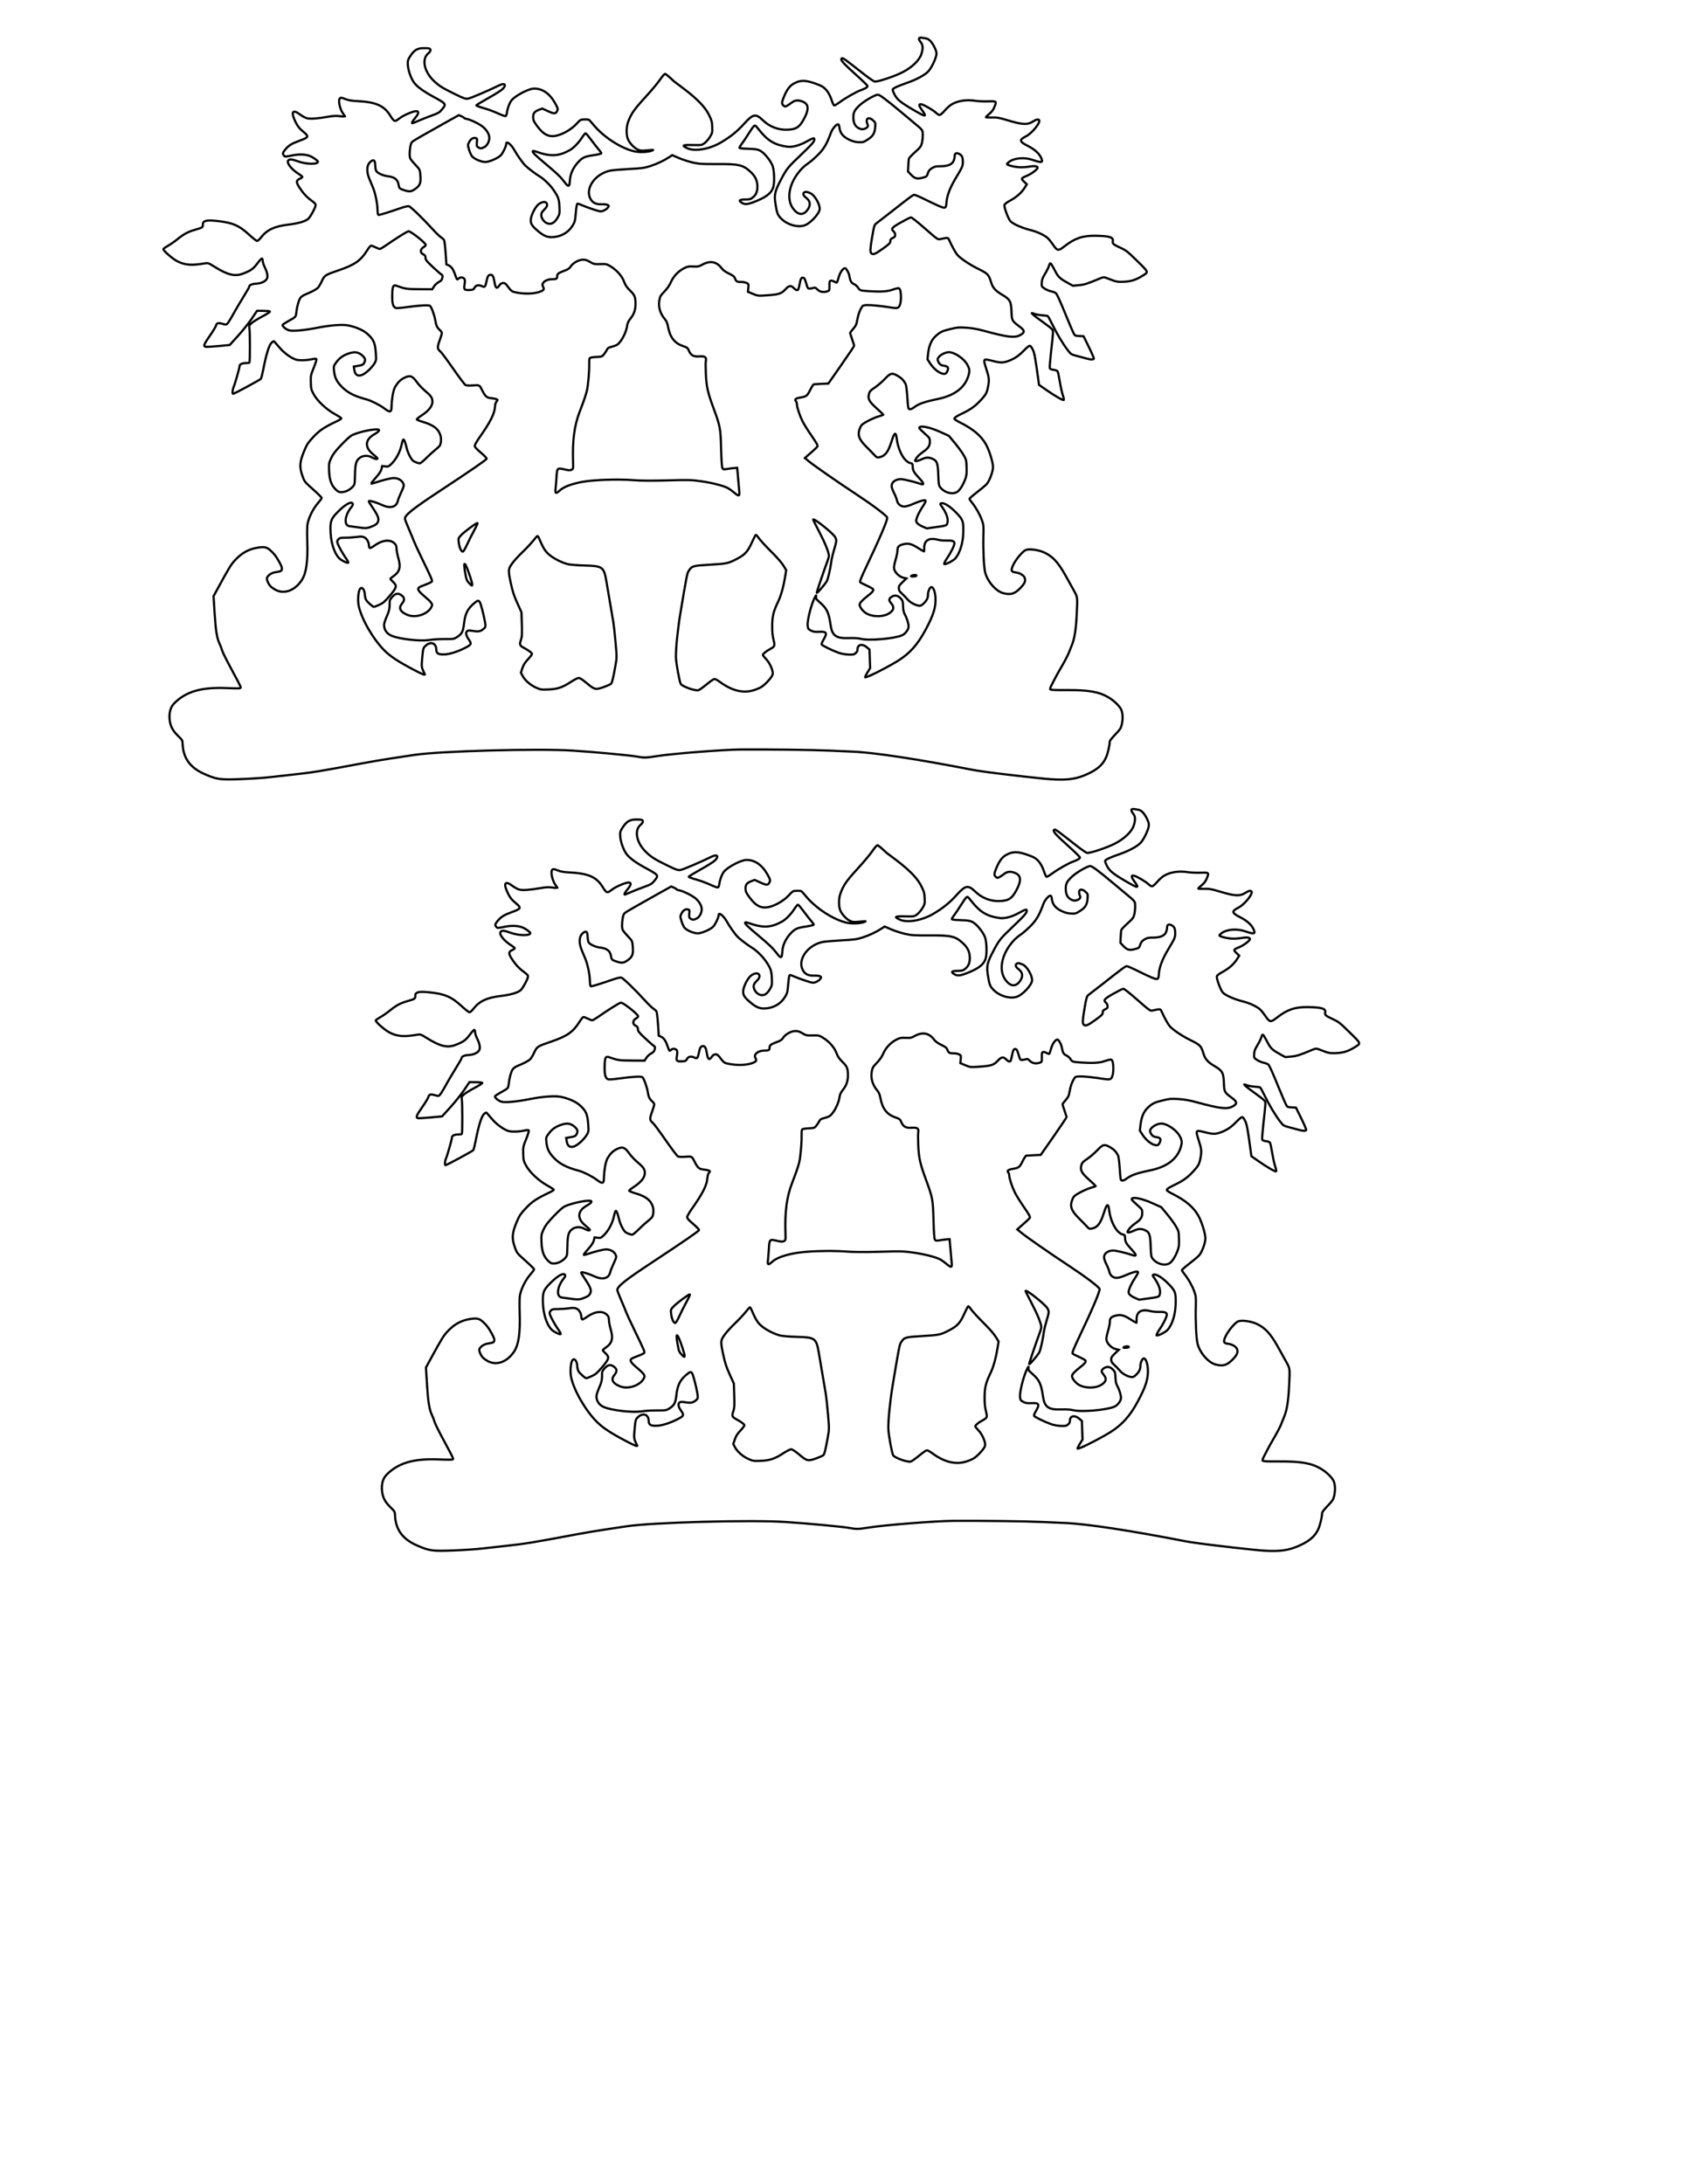 <?xml version="1.0" encoding="UTF-8" standalone="no"?>
<!-- Created with Inkscape (http://www.inkscape.org/) -->

<svg
   xmlns:dc="http://purl.org/dc/elements/1.1/"
   xmlns:cc="http://creativecommons.org/ns#"
   xmlns:rdf="http://www.w3.org/1999/02/22-rdf-syntax-ns#"
   xmlns:svg="http://www.w3.org/2000/svg"
   xmlns="http://www.w3.org/2000/svg"
   xmlns:sodipodi="http://sodipodi.sourceforge.net/DTD/sodipodi-0.dtd"
   xmlns:inkscape="http://www.inkscape.org/namespaces/inkscape"
   width="765"
   height="990"
   id="svg2"
   version="1.1"
   inkscape:version="0.48.4 r9939"
   sodipodi:docname="drawing.svg">
  <defs
     id="defs4" />
  <sodipodi:namedview
     id="base"
     pagecolor="#ffffff"
     bordercolor="#666666"
     borderopacity="1.0"
     inkscape:pageopacity="0.0"
     inkscape:pageshadow="2"
     inkscape:zoom="1.0382658"
     inkscape:cx="397.33647"
     inkscape:cy="544.86273"
     inkscape:document-units="in"
     inkscape:current-layer="layer1"
     showgrid="false"
     units="in"
     inkscape:window-width="1165"
     inkscape:window-height="890"
     inkscape:window-x="588"
     inkscape:window-y="105"
     inkscape:window-maximized="0" />
  <g
     inkscape:label="Layer 1"
     inkscape:groupmode="layer"
     id="layer1"
     transform="translate(0,-62.362)">
    <path
       inkscape:connector-curvature="0"
       id="path3070"
       d="m 569.437,764.895 c -3.08,-0.311 -7.083,-0.742 -8.895,-0.956 -1.813,-0.215 -4.853,-0.57 -6.756,-0.789 -7.545,-0.869 -13.815,-1.723 -16.489,-2.246 -24.619,-4.813 -44.53,-7.835 -54.28,-8.236 -2.531,-0.104 -7.265,-0.313 -10.519,-0.464 -7.445,-0.345 -26.975,-0.592 -40.225,-0.508 -7.842,0.05 -31.192,1.892 -38.133,3.008 -4.783,0.769 -5.888,0.799 -8.792,0.234 -2.889,-0.562 -19.033,-2.072 -29.205,-2.732 -15.858,-1.029 -60.491,0.193 -72.14,1.974 -2.424,0.371 -7.052,1.07 -10.285,1.555 -3.232,0.484 -8.812,1.429 -12.399,2.1 -20.021,3.745 -23.12,4.253 -31.33,5.14 -3.777,0.408 -8.926,0.984 -11.443,1.28 -2.517,0.296 -8.338,0.683 -12.935,0.86 -9.59,0.369 -10.911,0.184 -16.615,-2.312 -6.474,-2.834 -9.648,-7.239 -9.873,-13.706 -0.054,-1.536 -0.165,-1.728 -2.085,-3.592 -2.426,-2.356 -3.491,-4.404 -3.801,-7.308 -0.327,-3.066 0.391,-5.699 2.003,-7.344 5.242,-5.348 12.12,-7.415 23.324,-7.012 6.678,0.241 6.927,0.227 6.906,-0.382 -0.01,-0.276 -1.826,-3.81 -4.037,-7.853 -2.211,-4.043 -4.188,-7.997 -4.393,-8.785 -0.206,-0.788 -0.708,-2.122 -1.116,-2.964 -1.237,-2.551 -1.784,-5.883 -2.292,-13.946 l -0.485,-7.696 1.827,-3.346 c 5.602,-10.259 6.113,-11.083 8.291,-13.359 2.765,-2.89 5.759,-4.549 9.405,-5.208 3.335,-0.604 4.582,-0.387 6.198,1.077 1.834,1.661 2.664,2.751 4.152,5.451 0.904,1.641 1.244,2.595 1.124,3.156 -0.179,0.836 -0.472,0.966 -3.175,1.413 -1.628,0.269 -3.288,1.456 -3.601,2.576 -0.215,0.771 0.701,2.83 1.706,3.833 0.412,0.411 1.363,1.081 2.114,1.488 3.993,2.165 8.798,0.414 11.958,-4.359 2.054,-3.102 2.815,-8.41 2.51,-17.511 -0.103,-3.065 -0.076,-6.463 0.06,-7.551 0.348,-2.79 2.455,-7.171 4.67,-9.712 1.001,-1.148 1.813,-2.269 1.805,-2.492 -0.008,-0.223 -1.764,-1.964 -3.904,-3.869 -3.85,-3.428 -3.899,-3.489 -4.806,-6.047 -1.512,-4.263 -1.32,-6.499 1.035,-12.017 1.03,-2.413 1.673,-3.348 3.997,-5.811 2.805,-2.973 4.889,-4.35 10.748,-7.108 1.021,-0.481 1.852,-1.02 1.845,-1.198 -0.006,-0.178 -1.329,-1.051 -2.94,-1.94 -3.869,-2.135 -7.916,-5.922 -9.586,-8.969 -1.152,-2.102 -1.232,-2.428 -1.32,-5.37 -0.09,-3.014 -0.039,-3.268 1.358,-6.742 0.877,-2.181 1.329,-3.725 1.141,-3.9 -0.187,-0.175 -0.997,-0.134 -2.045,0.103 -2.485,0.562 -6.068,0.621 -7.392,0.121 -2.397,-0.905 -5.258,-3.041 -7.3,-5.452 -1.142,-1.348 -2.212,-2.585 -2.379,-2.75 -0.186,-0.183 -0.675,0.084 -1.266,0.691 -1.103,1.133 -2.397,5.349 -3.663,11.935 -0.419,2.181 -0.926,4.144 -1.126,4.362 -0.488,0.533 -12.043,6.765 -12.578,6.783 -0.398,0.014 -0.256,-2.019 0.21,-3.003 0.589,-1.244 2.784,-8.968 2.758,-9.708 -0.024,-0.694 1.353,-1.267 2.951,-1.228 0.691,0.017 1.364,-0.086 1.496,-0.227 0.294,-0.315 0.278,-14.03 -0.018,-15.663 -0.191,-1.052 -0.088,-1.282 1.008,-2.251 0.671,-0.593 2.878,-1.955 4.904,-3.026 2.188,-1.156 3.559,-2.062 3.376,-2.23 -0.17,-0.156 -1.551,-0.286 -3.068,-0.29 l -2.76,-0.007 -2.35,3.503 c -1.293,1.926 -4.08,5.415 -6.194,7.752 l -3.844,4.25 -5.256,0.488 c -2.891,0.269 -5.492,0.407 -5.782,0.307 -0.959,-0.33 -0.589,-1.238 2.047,-5.013 1.436,-2.057 2.691,-4.131 2.789,-4.609 0.224,-1.093 1.033,-1.344 2.684,-0.834 0.71,0.22 1.535,0.393 1.833,0.386 0.542,-0.013 1.63,-1.626 3.853,-5.709 0.651,-1.196 2.418,-4.178 3.927,-6.626 1.509,-2.448 2.739,-4.573 2.734,-4.722 -0.028,-0.797 1.251,-1.4 3.105,-1.465 2.513,-0.088 4.67,-1.204 5.073,-2.625 0.311,-1.095 -0.142,-2.932 -1.292,-5.24 -0.383,-0.769 -0.712,-1.84 -0.731,-2.38 -0.018,-0.54 -0.176,-1.063 -0.349,-1.162 -0.173,-0.099 -1.105,0.885 -2.072,2.187 -1.866,2.514 -2.977,3.303 -6.572,4.667 -3.66,1.389 -6.941,0.591 -12.909,-3.14 -2.696,-1.685 -2.933,-1.769 -4.32,-1.527 -6,1.045 -9.04,0.817 -12.505,-0.94 -2.206,-1.118 -6.53,-4.905 -6.339,-5.552 0.057,-0.194 0.968,-0.834 2.024,-1.421 1.056,-0.588 2.921,-1.875 4.145,-2.861 3.155,-2.542 4.873,-3.477 8.121,-4.423 3.465,-1.008 3.655,-1.129 3.615,-2.292 -0.064,-1.839 1.434,-2.238 6.44,-1.717 7.026,0.731 10.017,2.028 14.736,6.39 1.589,1.469 3.138,2.663 3.441,2.652 0.303,-0.01 1.088,-0.71 1.744,-1.554 2.73,-3.51 6.1,-5.088 12.488,-5.846 4.506,-0.535 7.866,-1.537 9.028,-2.693 0.991,-0.985 3.044,-4.745 3.22,-5.896 0.112,-0.735 -0.158,-1.072 -1.862,-2.324 -2.191,-1.611 -3.782,-3.333 -5.459,-5.911 -1.535,-2.36 -1.504,-3.222 0.145,-3.937 0.716,-0.311 1.245,-0.723 1.174,-0.917 -0.071,-0.194 -0.797,-0.769 -1.613,-1.278 -3.274,-2.042 -5.608,-5.008 -4.782,-6.077 0.58,-0.751 1.612,-0.663 4.501,0.385 3.735,1.354 9.019,1.436 8.974,0.139 -0.018,-0.505 -2.438,-2.177 -3.847,-2.657 -2.194,-0.748 -4.8,-0.798 -7.964,-0.153 -3.004,0.612 -3.15,0.614 -3.596,0.047 -0.7,-0.89 -0.601,-1.321 0.639,-2.794 1.56,-1.853 2.836,-2.635 6.457,-3.962 4.239,-1.552 4.358,-1.853 1.624,-4.122 -1.695,-1.407 -2.431,-2.317 -3.355,-4.146 -2.366,-4.683 -1.557,-6.243 1.885,-3.634 1.029,0.78 2.5,1.564 3.269,1.743 1.562,0.363 4.751,0.129 9.511,-0.698 2.497,-0.434 3.658,-0.488 5.397,-0.252 1.218,0.165 2.251,0.262 2.294,0.215 0.044,-0.047 -0.31,-0.595 -0.787,-1.218 -1.575,-2.058 -2.482,-6.275 -1.532,-7.121 0.393,-0.35 0.829,-0.288 2.392,0.341 1.261,0.508 2.805,0.809 4.54,0.885 9.275,0.408 12.998,1.973 15.906,6.685 1.642,2.66 2.074,2.841 3.686,1.543 1.381,-1.112 3.242,-2.102 5.669,-3.015 3.529,-1.328 4.289,-0.347 1.922,2.479 -1.245,1.485 -1.728,2.427 -1.237,2.41 0.086,-0.002 1.259,-0.489 2.607,-1.08 1.349,-0.591 4.04,-1.65 5.98,-2.353 3.192,-1.156 3.649,-1.426 4.805,-2.835 2.048,-2.498 2.032,-2.52 -4.132,-5.875 -4.507,-2.453 -7.4,-4.618 -8.692,-6.505 -1.368,-1.999 -2.564,-5.545 -2.682,-7.953 -0.084,-1.711 0.035,-2.136 1.045,-3.717 1.735,-2.718 3.167,-3.639 5.777,-3.715 1.174,-0.034 2.436,0.022 2.805,0.125 1.009,0.282 0.845,1.268 -0.379,2.271 -2.974,2.437 -1.918,8.019 2.307,12.184 2.419,2.386 4.067,3.437 9.63,6.145 4.419,2.151 4.963,2.336 6.229,2.121 1.184,-0.201 9.038,-3.559 14.042,-6.003 2.54,-1.241 3.438,-0.255 1.535,1.687 -0.58,0.592 -3.497,2.433 -6.482,4.091 -2.985,1.658 -5.432,3.153 -5.438,3.322 -0.006,0.168 1.481,0.719 3.303,1.224 1.823,0.505 4.719,1.568 6.437,2.363 1.717,0.795 3.306,1.367 3.531,1.271 0.225,-0.095 0.487,-0.742 0.582,-1.437 0.318,-2.323 1.373,-4.989 2.388,-6.036 2.07,-2.135 7.529,-4.921 9.795,-5 3.814,-0.133 7.224,2.191 9.683,6.602 1.201,2.153 1.328,2.567 1.021,3.308 -0.665,1.607 -1.311,1.658 -4.199,0.338 l -2.644,-1.209 -1.506,0.573 c -2.066,0.786 -2.685,1.608 -2.62,3.479 0.046,1.312 0.315,1.874 1.947,4.059 3.01,4.032 5.595,5.113 9.462,3.956 2.933,-0.878 6.212,-2.913 8.238,-5.112 1.758,-1.909 1.856,-1.965 3.567,-2.02 0.968,-0.031 1.918,0.046 2.111,0.172 0.193,0.126 1.057,1.09 1.919,2.143 4.567,5.579 12.574,10.794 18.66,12.154 2.306,0.515 6.048,0.38 7.794,-0.281 1.217,-0.461 1.106,-0.473 -1.829,-0.199 -2.748,0.257 -3.29,0.215 -4.497,-0.349 -1.546,-0.722 -3.54,-2.825 -4.35,-4.588 -0.847,-1.844 -0.836,-5.562 0.024,-7.881 1.395,-3.761 2.756,-5.72 7.755,-11.167 2.739,-2.984 5.768,-6.598 6.731,-8.03 0.963,-1.433 1.993,-2.615 2.288,-2.626 0.295,-0.011 2.142,1.532 4.104,3.431 5.529,4.159 12.97,9.329 15.85,15.24 1.199,2.443 1.357,3.033 1.442,5.394 0.091,2.518 0.037,2.746 -1.069,4.546 -0.641,1.042 -1.742,2.306 -2.447,2.809 -1.272,0.907 -1.313,0.913 -5.423,0.823 -4.663,-0.103 -5.11,0.194 -2.259,1.499 3.335,1.526 9.952,0.379 15.058,-2.611 4.333,-2.537 7.448,-5.033 10.456,-8.379 4.2,-4.672 5.369,-4.901 8.676,-1.7 2.969,2.874 6.921,4.403 11.003,4.257 4.265,-0.153 5.739,-1.193 7.979,-5.635 1.954,-3.875 1.664,-6.018 -0.961,-7.101 -1.937,-0.799 -3.52,-0.686 -4.836,0.346 -0.597,0.468 -1.553,1.118 -2.124,1.444 -0.986,0.563 -1.074,0.564 -1.723,0.017 -0.914,-0.771 -0.888,-1.408 0.162,-3.957 1.376,-3.34 2.679,-5.068 4.588,-6.086 2.637,-1.406 4.637,-1.518 8.129,-0.453 1.62,0.494 3.599,1.251 4.397,1.682 1.915,1.034 3.512,3.252 4.486,6.229 0.435,1.331 0.96,2.47 1.165,2.531 0.206,0.061 1.438,-0.67 2.738,-1.624 2.589,-1.9 7.327,-4.58 9.368,-5.299 1.947,-0.686 3.07,-1.38 3.052,-1.885 -0.008,-0.249 -2.341,-2.533 -5.183,-5.076 -5.086,-4.551 -6.701,-6.249 -6.729,-7.076 -0.008,-0.23 0.218,-0.427 0.503,-0.437 0.515,-0.018 1.52,0.721 9.574,7.044 2.32,1.821 4.574,3.393 5.009,3.492 1.239,0.283 9.205,-2.37 12.852,-4.281 4.324,-2.265 7.569,-5.439 8.422,-8.238 0.798,-2.62 0.693,-4.07 -0.393,-5.395 -1.116,-1.361 -0.929,-2.161 0.453,-1.944 0.545,0.086 1.425,0.224 1.956,0.307 1.369,0.214 2.65,1.521 3.856,3.933 0.777,1.554 1.01,2.398 0.919,3.324 -0.179,1.811 -2.195,6.048 -3.635,7.639 -1.52,1.68 -5.377,3.767 -9.766,5.284 -4.041,1.397 -6.221,2.405 -6.414,2.967 -0.082,0.238 0.292,1.282 0.831,2.32 1.196,2.304 2.756,3.568 8.614,6.984 5.707,3.328 6.192,3.324 3.774,-0.037 -1.5,-2.084 -1.531,-2.803 -0.111,-2.505 1.23,0.258 5.369,2.688 6.56,3.852 0.549,0.536 1.276,0.965 1.617,0.954 0.34,-0.012 1.336,-0.864 2.214,-1.894 0.877,-1.03 2.224,-2.271 2.993,-2.759 2.818,-1.786 6.891,-2.433 11.059,-1.757 1.089,0.177 3.604,0.283 5.588,0.235 4.114,-0.098 4.06,-0.151 2.885,2.778 -0.426,1.06 -1.16,2.018 -2.197,2.867 -0.857,0.701 -1.562,1.385 -1.568,1.521 -0.006,0.136 1.198,0.204 2.675,0.153 2.318,-0.081 3.276,0.085 7.017,1.216 7.081,2.141 9.237,2.218 11.94,0.423 1.13,-0.75 2.181,-0.93 2.514,-0.431 0.714,1.07 -3.267,5.963 -5.94,7.302 -3.24,1.622 -3.099,2.404 0.787,4.363 2.987,1.506 5.011,3.29 5.965,5.258 1.151,2.375 0.518,2.558 -3.769,1.092 -3.781,-1.293 -8.317,-0.903 -10.735,0.922 -0.484,0.365 -0.875,0.789 -0.87,0.942 0.016,0.474 2.719,1.225 5.137,1.428 1.372,0.115 3.246,0.029 4.632,-0.214 2.562,-0.449 4.048,-0.291 4.073,0.433 0.025,0.708 -2.677,2.777 -4.742,3.634 -2.79,1.157 -2.865,1.3 -1.399,2.7 l 1.259,1.202 -0.848,1.384 c -1.41,2.301 -3.654,4.337 -6.474,5.873 -1.79,0.975 -2.724,1.685 -2.822,2.145 -0.206,0.963 1.615,5.968 2.626,7.216 1.029,1.27 5.135,3.117 9.22,4.147 2.929,0.739 5.758,2.021 7.545,3.421 0.53,0.415 1.703,1.837 2.608,3.161 2.012,2.945 2.38,2.991 5.353,0.676 4.635,-3.608 8.137,-4.782 13.996,-4.689 6.328,0.1 8.169,0.683 7.787,2.468 -0.233,1.089 0.239,1.494 3.475,2.981 2.593,1.191 3.258,1.715 7.614,5.997 5.35,5.259 5.237,4.928 2.294,6.751 -2.92,1.809 -5.165,2.514 -8.44,2.651 -2.507,0.105 -3.288,-9.1e-4 -5.112,-0.692 -1.184,-0.448 -2.568,-0.97 -3.077,-1.159 -0.75,-0.279 -1.213,-0.223 -2.451,0.298 -5.883,2.476 -7.137,2.877 -9.722,3.114 l -2.694,0.246 -2.419,-1.349 c -3.645,-2.032 -4.218,-2.603 -5.9,-5.877 -0.852,-1.658 -1.689,-3.009 -1.86,-3.004 -0.171,0.006 -0.467,0.57 -0.657,1.254 -0.19,0.684 -0.984,2.288 -1.766,3.566 -1.118,1.828 -1.439,2.69 -1.503,4.043 -0.081,1.697 -0.064,1.733 1.307,2.655 0.764,0.514 2.119,1.083 3.009,1.264 0.891,0.181 1.849,0.568 2.13,0.859 0.584,0.606 1.826,3.371 5.034,11.207 1.239,3.027 2.55,6.083 2.913,6.791 0.642,1.252 0.712,1.289 2.614,1.383 l 1.954,0.096 2.423,4.923 c 1.333,2.708 2.338,5.073 2.233,5.256 -0.267,0.468 -1.426,0.455 -3.142,-0.035 -0.807,-0.231 -2.76,-0.755 -4.339,-1.164 -2.845,-0.737 -2.885,-0.762 -4.399,-2.74 -2.157,-2.817 -4.947,-7.482 -6.958,-11.634 -0.946,-1.953 -1.879,-3.642 -2.072,-3.752 -0.194,-0.11 -1.318,-0.266 -2.5,-0.345 -1.181,-0.08 -2.67,-0.342 -3.309,-0.583 -0.639,-0.241 -1.24,-0.435 -1.336,-0.432 -0.453,0.016 1.455,1.588 4.825,3.974 2.036,1.442 3.959,2.955 4.273,3.363 0.64,0.831 0.662,0.373 -0.51,10.933 -0.383,3.457 -0.602,6.511 -0.485,6.786 0.126,0.297 0.825,0.571 1.721,0.673 0.901,0.103 1.636,0.392 1.824,0.717 0.174,0.299 0.627,2.431 1.006,4.737 0.379,2.306 0.992,5.054 1.36,6.107 0.391,1.117 0.545,1.998 0.371,2.114 -0.375,0.25 -4.196,-1.973 -8.162,-4.75 l -3.028,-2.12 -0.333,-2.444 c -1.389,-10.2 -1.719,-11.975 -2.529,-13.609 -0.512,-1.033 -1.047,-1.687 -1.372,-1.675 -0.293,0.01 -1.451,0.974 -2.574,2.141 -2.354,2.448 -4.239,3.714 -7.141,4.798 -2.316,0.865 -3.706,0.844 -7.273,-0.11 -1.184,-0.317 -2.486,-0.566 -2.891,-0.553 -0.943,0.03 -0.931,0.756 0.062,3.771 1.388,4.213 1.52,5.206 1.055,7.938 -0.558,3.273 -0.915,3.97 -3.447,6.728 -2.387,2.6 -4.538,4.16 -8.063,5.847 -2.929,1.402 -3.869,2.027 -3.847,2.558 0.008,0.221 1.105,0.945 2.436,1.609 6.087,3.036 9.726,6.114 11.915,10.079 1.449,2.624 3.048,7.731 3.138,10.02 0.077,1.97 -1.467,6.275 -2.802,7.812 -0.53,0.61 -2.514,2.293 -4.409,3.74 -1.895,1.447 -3.44,2.806 -3.433,3.018 0.008,0.213 0.546,1.036 1.196,1.828 1.686,2.056 3.453,5.182 4.403,7.793 0.771,2.119 0.812,2.528 0.696,7.032 -0.165,6.421 0.2,14.219 0.775,16.588 1.009,4.157 4.894,8.649 8.227,9.514 3.393,0.88 5.149,0.356 7.747,-2.31 1.988,-2.041 2.509,-3.286 1.961,-4.687 -0.44,-1.123 -2.224,-2.185 -4.016,-2.39 -2.126,-0.243 -2.339,-0.851 -1.184,-3.379 1.091,-2.387 4.195,-6.114 5.642,-6.774 1.45,-0.661 5.593,-0.152 8.22,1.009 3.981,1.759 6.553,4.526 9.991,10.744 1.251,2.263 2.921,5.274 3.711,6.691 1.658,2.975 1.64,2.813 1.225,11.058 -0.328,6.512 -0.97,10.582 -2.116,13.425 -0.406,1.007 -1.085,2.706 -1.508,3.776 -0.423,1.069 -1.797,3.702 -3.054,5.851 -1.257,2.148 -2.656,4.657 -3.111,5.576 -0.454,0.918 -1.178,2.315 -1.608,3.103 -0.43,0.788 -0.701,1.626 -0.601,1.861 0.139,0.327 1.79,0.416 7.019,0.378 10.362,-0.075 15.061,0.732 19.478,3.345 2.248,1.33 4.655,3.595 5.567,5.24 0.848,1.528 1.001,4.513 0.365,7.122 -0.396,1.626 -0.785,2.21 -2.963,4.454 -1.388,1.429 -2.499,2.86 -2.491,3.205 0.04,1.533 -0.871,5.424 -1.704,7.282 -1.583,3.529 -4.547,5.917 -10.095,8.13 -4.72,1.883 -9.475,2.231 -18.299,1.34 z M 438,724.87 c 1.023,-0.305 2.557,-0.939 3.409,-1.409 1.735,-0.957 5.032,-4.568 5.296,-5.801 0.315,-1.469 -1.192,-5.039 -2.885,-6.835 -0.85,-0.902 -1.55,-1.775 -1.556,-1.94 -0.018,-0.508 1.338,-1.661 3.048,-2.593 2.438,-1.328 2.483,-1.44 1.759,-4.412 -0.454,-1.863 -0.613,-3.579 -0.59,-6.343 0.036,-4.291 0.559,-6.411 2.66,-10.774 1.345,-2.793 2.487,-6.868 3.241,-11.567 l 0.446,-2.779 -1.248,-2.059 c -0.686,-1.133 -2.748,-3.549 -4.582,-5.37 -3.64,-3.614 -6.116,-6.318 -7.041,-7.691 -0.327,-0.485 -0.722,-0.877 -0.878,-0.872 -0.156,0.006 -0.978,1.567 -1.827,3.47 -1.757,3.941 -3.11,5.462 -6.415,7.215 -4.234,2.246 -4.709,2.353 -12.501,2.822 -7.94,0.477 -8.167,0.542 -9.661,2.728 -0.764,1.119 -0.936,1.985 -3.825,19.259 -1.23,7.356 -2.135,16.382 -2.015,20.092 0.088,2.711 1.603,10.973 2.203,12.011 0.432,0.748 3.886,2.246 6.163,2.672 1.683,0.315 1.799,0.291 3.158,-0.675 0.776,-0.552 2.305,-1.736 3.396,-2.631 1.092,-0.896 2.251,-1.638 2.575,-1.649 0.325,-0.012 1.368,0.551 2.318,1.25 5.524,4.061 10.512,5.322 15.351,3.88 z m -67.566,-1.601 c 1.404,-0.511 2.738,-1.123 2.964,-1.361 0.485,-0.511 0.996,-2.593 1.952,-7.954 0.693,-3.886 0.694,-4.021 0.112,-10.671 -0.324,-3.705 -0.775,-7.837 -1.001,-9.183 -0.794,-4.722 -2.413,-14.235 -3.127,-18.386 -1.178,-6.842 -1.644,-7.19 -9.918,-7.409 -3.16,-0.084 -6.566,-0.355 -7.567,-0.602 -2.878,-0.711 -6.836,-2.761 -8.787,-4.551 -1.683,-1.545 -2.439,-2.816 -4.461,-7.502 -0.173,-0.4 -0.432,-0.723 -0.576,-0.718 -0.144,0.006 -1.036,0.992 -1.982,2.193 -0.946,1.201 -3.135,3.53 -4.864,5.175 -1.729,1.645 -3.827,3.96 -4.662,5.144 -1.821,2.584 -1.839,2.936 -0.48,9.262 0.729,3.391 1.373,5.338 2.842,8.582 l 1.9,4.195 0.173,5.41 c 0.137,4.282 0.068,5.713 -0.334,6.864 -0.814,2.335 -0.665,2.836 1.134,3.799 2.36,1.264 3.774,2.326 3.792,2.849 0.008,0.256 -0.808,1.338 -1.815,2.404 -1.362,1.443 -2.008,2.467 -2.521,4.002 l -0.69,2.063 0.769,1.456 c 1.071,2.029 3.51,4.161 6.082,5.317 2.045,0.919 2.388,0.97 5.625,0.84 4.153,-0.167 6.36,-0.913 10.284,-3.476 1.445,-0.944 2.992,-1.729 3.437,-1.744 0.551,-0.02 1.77,0.773 3.8,2.47 3.494,2.921 3.892,2.998 7.919,1.532 z m 120.244,-4.969 c 2.694,-1.135 9.692,-4.832 12.683,-6.701 5.524,-3.451 9.064,-7.413 12.719,-14.239 3.562,-6.652 4.651,-10.175 4.445,-14.378 -0.135,-2.75 -0.973,-4.944 -1.877,-4.912 -0.655,0.023 -1.567,2.082 -1.521,3.434 0.05,1.429 -0.588,2.706 -2.023,4.058 -0.918,0.865 -1.375,1.073 -2.093,0.955 -1.909,-0.313 -4.015,-1.494 -5.243,-2.94 -0.688,-0.81 -1.832,-1.99 -2.541,-2.621 -1.018,-0.906 -1.297,-1.392 -1.329,-2.307 -0.035,-0.991 0.212,-1.4 1.698,-2.821 l 1.739,-1.662 -1.428,-0.329 c -1.728,-0.398 -3.767,-2.353 -4.126,-3.955 -0.175,-0.779 0.015,-1.988 0.656,-4.189 0.496,-1.701 0.882,-3.641 0.859,-4.311 -0.052,-1.503 0.589,-2.178 2.562,-2.693 2.276,-0.594 3.743,-0.241 6.637,1.596 1.44,0.914 2.696,1.659 2.791,1.656 0.095,-0.004 0.152,-0.611 0.126,-1.35 -0.127,-3.644 2.095,-5.055 6.232,-3.956 0.894,0.238 2.645,0.396 3.891,0.353 2.545,-0.089 3.545,0.249 3.579,1.209 0.034,0.962 -1.523,4.142 -3.335,6.812 -0.943,1.389 -1.464,2.456 -1.283,2.626 0.377,0.352 3.773,-1.302 4.814,-2.345 2.111,-2.113 3.696,-6.986 3.808,-11.707 0.128,-5.402 -0.068,-5.971 -3.168,-9.195 -2.809,-2.921 -5.74,-4.746 -6.86,-4.271 -0.53,0.225 -0.518,0.313 0.176,1.281 2.346,3.268 3.234,5.953 2.592,7.837 -0.33,0.967 -0.463,1.009 -5.531,1.716 l -3.756,0.524 -1.996,-0.873 c -1.167,-0.51 -2.204,-1.221 -2.497,-1.711 -0.452,-0.757 -0.432,-1.024 0.202,-2.758 0.386,-1.056 1.459,-3.056 2.383,-4.444 1.113,-1.671 1.567,-2.63 1.344,-2.838 -0.426,-0.397 -2.629,0.219 -5.834,1.631 -1.302,0.574 -2.936,1.063 -3.629,1.088 -1.724,0.06 -3.166,-1.09 -3.5,-2.793 -0.138,-0.703 -0.726,-2.2 -1.308,-3.326 -0.581,-1.126 -1.074,-2.526 -1.095,-3.112 -0.062,-1.775 1.643,-3.097 4.095,-3.175 1.082,-0.035 5.992,1.11 8.438,1.967 2.469,0.865 2.415,0.214 -0.216,-2.636 -2.307,-2.498 -2.719,-3.257 -2.784,-5.12 -0.039,-1.13 -0.154,-1.305 -0.954,-1.465 -2.743,-0.548 -5.541,-5.482 -6.252,-11.025 -0.433,-3.376 -1.052,-3.053 -2.404,1.255 -1.488,4.744 -2.893,6.57 -5.442,7.076 -1.07,0.212 -1.286,0.12 -2.284,-0.974 -0.606,-0.665 -2.264,-2.364 -3.685,-3.777 -3.55,-3.53 -4.165,-5.556 -2.691,-8.861 0.467,-1.047 1.026,-1.513 3.269,-2.729 1.488,-0.807 3.671,-1.757 4.85,-2.112 1.179,-0.355 2.204,-0.698 2.279,-0.762 0.075,-0.064 -1.254,-1.359 -2.953,-2.877 -3.523,-3.149 -4.185,-4.415 -3.515,-6.723 0.304,-1.047 0.765,-1.532 2.615,-2.755 1.235,-0.817 3.26,-2.553 4.501,-3.858 2.662,-2.802 3.293,-2.952 5.936,-1.412 1.704,0.993 2.685,2.017 3.555,3.709 0.234,0.456 0.567,3.081 0.766,6.045 0.344,5.124 0.368,5.241 1.092,5.318 0.407,0.043 1.165,-0.246 1.685,-0.644 2.359,-1.807 4.664,-2.632 11.2,-4.007 7.466,-1.57 12.104,-5.116 13.697,-10.472 0.661,-2.222 0.58,-3.073 -0.48,-5.026 -1.557,-2.869 -5.929,-5.778 -8.523,-5.671 -1.531,0.062 -3.63,1.128 -4.461,2.264 -0.545,0.745 -0.599,1.063 -0.3,1.774 0.567,1.349 1.291,1.918 2.67,2.102 1.722,0.229 2.184,0.787 1.707,2.061 -0.585,1.566 -1.075,1.847 -2.542,1.463 -1.702,-0.446 -3.976,-2.38 -5.429,-4.618 l -1.192,-1.836 0.289,-2.62 c 0.393,-3.56 1.476,-6.092 3.344,-7.818 2.098,-1.939 2.952,-2.351 6.819,-3.293 3.091,-0.753 3.724,-0.806 7.103,-0.592 2.584,0.164 4.996,0.585 7.949,1.389 10.927,2.974 14.035,3.336 16.589,1.935 2.152,-1.181 2.075,-2.058 -0.336,-3.841 -3.407,-2.519 -3.516,-2.717 -3.651,-6.608 -0.17,-4.87 -0.635,-5.701 -4.444,-7.939 -2.767,-1.625 -4.018,-3.022 -4.729,-5.277 -1.237,-3.925 -1.381,-4.073 -6.399,-6.573 -3.677,-1.832 -7.803,-4.653 -9.066,-6.199 -0.841,-1.03 -2.421,-3.914 -3.715,-6.784 -0.447,-0.991 -0.585,-0.998 -4.145,-0.212 -0.901,0.199 -1.426,-0.179 -6.734,-4.845 -3.166,-2.783 -6.018,-5.054 -6.338,-5.045 -0.32,0.009 -2.352,1.016 -4.517,2.239 -4.18,2.362 -4.7,2.989 -3.392,4.091 0.393,0.332 0.706,0.993 0.724,1.532 0.027,0.775 -0.174,1.045 -1.097,1.469 -0.913,0.42 -1.124,0.697 -1.098,1.444 0.028,0.81 -0.392,1.232 -3.383,3.396 -3.381,2.446 -4.43,2.876 -5.22,2.14 -0.601,-0.56 -0.557,-1.992 0.201,-6.513 0.997,-5.949 1.148,-6.456 2.132,-7.141 0.483,-0.336 3.155,-2.403 5.938,-4.592 9.26,-7.285 10.591,-8.27 11.202,-8.295 0.333,-0.014 2.508,0.92 4.832,2.075 2.324,1.154 5.05,2.448 6.058,2.875 3.247,1.376 3.514,1.274 3.694,-1.406 0.213,-3.173 1.597,-6.782 4.333,-11.307 2.924,-4.835 3.156,-5.398 3.083,-7.487 -0.07,-1.998 -0.462,-2.734 -1.792,-3.364 -1.207,-0.572 -1.941,-0.139 -1.897,1.119 0.016,0.434 -0.171,1.315 -0.413,1.957 -0.653,1.731 -2.609,2.587 -5.911,2.586 -2.197,-2.6e-4 -2.735,0.117 -3.953,0.861 -1.099,0.671 -1.517,1.19 -1.894,2.349 -0.461,1.416 -0.571,1.511 -2.266,1.969 -2.617,0.706 -3.648,0.454 -5.306,-1.299 l -1.417,-1.498 0.124,-2.63 c 0.068,-1.447 0.188,-2.881 0.266,-3.187 0.078,-0.306 1.35,-1.648 2.827,-2.982 2.397,-2.166 2.729,-2.61 3.103,-4.152 0.23,-0.949 0.392,-2.633 0.359,-3.741 -0.066,-2.248 0.248,-1.851 -4.801,-6.062 -1.221,-1.018 -3.579,-2.988 -5.24,-4.377 -6.714,-5.615 -9.531,-7.702 -10.355,-7.674 -1.334,0.047 -6.378,3.006 -8.356,4.902 -2.281,2.187 -2.759,3.176 -2.709,5.607 0.048,2.295 0.759,3.732 2.269,4.581 1.221,0.687 2.163,0.731 3.32,0.155 0.993,-0.495 1.247,-1.159 0.763,-1.992 -0.203,-0.35 -0.337,-1.036 -0.298,-1.525 0.109,-1.36 1.42,-1.407 2.85,-0.103 1.097,1 1.132,1.103 1.005,2.937 -0.199,2.872 -0.962,4.18 -3.337,5.723 -1.914,1.243 -2.168,1.32 -4.113,1.245 -1.489,-0.057 -2.696,-0.369 -4.281,-1.105 -2.752,-1.279 -4.149,-2.956 -4.465,-5.361 -0.171,-1.301 -0.34,-1.646 -0.797,-1.63 -0.736,0.026 -2.479,2.14 -3.046,3.693 -1.83,5.017 -3.107,7.245 -5.64,9.84 -1.409,1.444 -3.354,3.172 -4.323,3.84 -2.408,1.662 -3.778,3.001 -5.428,5.308 -3.919,5.478 -4.643,11.642 -1.819,15.49 2.118,2.887 4.406,3.22 6.289,0.917 1.802,-2.204 1.687,-4.253 -0.323,-5.756 -1.401,-1.047 -1.709,-2.04 -0.792,-2.553 0.606,-0.339 0.955,-0.283 2.661,0.43 1.82,0.761 4.162,4.625 4.245,7.005 0.073,2.081 -4.266,6.783 -7.048,7.637 -3.019,0.927 -7.445,-0.305 -10.074,-2.804 -1.973,-1.875 -2.264,-2.588 -2.976,-7.279 -0.595,-3.921 -0.214,-5.522 2.557,-10.758 2.635,-4.98 3.067,-5.516 8.968,-11.129 5.089,-4.841 6.198,-6.118 6.163,-7.101 -0.027,-0.785 -0.622,-0.607 -3.736,1.115 -3.086,1.706 -6.302,2.542 -8.587,2.23 -5.624,-0.768 -8.812,-2.655 -12.686,-7.512 -1.836,-2.302 -1.875,-2.328 -2.511,-1.718 -0.355,0.341 -1.491,1.979 -2.523,3.64 -1.032,1.661 -2.348,3.616 -2.924,4.346 -0.576,0.73 -1.041,1.499 -1.034,1.709 0.008,0.255 1.191,0.411 3.545,0.467 4.304,0.103 5.363,0.353 6.969,1.649 1.77,1.428 3.991,4.472 4.588,6.287 0.758,2.304 0.866,7.732 0.193,9.675 -0.812,2.345 -2.777,4.009 -6.769,5.732 -4.274,1.846 -5.787,2.111 -7.24,1.268 -1.864,-1.081 -1.471,-1.573 1.279,-1.603 2.171,-0.023 2.513,-0.118 3.58,-0.989 1.487,-1.215 2.092,-2.803 2.006,-5.264 -0.083,-2.384 -1.016,-4.318 -2.956,-6.131 -3.554,-3.32 -5.245,-3.728 -15.275,-3.681 -7.03,0.033 -8.231,-0.045 -11.182,-0.72 -1.818,-0.416 -4.635,-1.333 -6.26,-2.036 l -2.954,-1.28 -1.169,0.781 c -2.45,1.637 -5.793,3.228 -8.763,4.17 -2.776,0.88 -3.755,1.014 -9.8,1.335 -3.694,0.196 -7.507,0.532 -8.473,0.745 -6.84,1.513 -11.414,8.11 -8.86,12.779 0.989,1.809 2.511,2.545 5.076,2.455 1.26,-0.044 2.433,0.093 2.774,0.324 0.559,0.38 0.557,0.445 -0.034,1.254 -0.343,0.469 -1.217,1.072 -1.941,1.339 -1.25,0.462 -1.488,0.43 -4.723,-0.638 -1.874,-0.618 -4.115,-1.449 -4.98,-1.847 -0.865,-0.398 -1.774,-0.716 -2.019,-0.707 -0.326,0.012 -0.54,1.11 -0.795,4.068 -0.322,3.74 -0.438,4.199 -1.51,5.943 -1.926,3.133 -5.313,5.033 -9.19,5.153 -2.369,0.074 -3.969,-0.622 -6.616,-2.876 -2.675,-2.278 -3.279,-3.305 -3.082,-5.243 0.232,-2.28 2.321,-6.1 3.843,-7.026 1.569,-0.955 2.834,-1.035 3.315,-0.208 0.498,0.857 0.189,1.623 -1.24,3.065 -0.963,0.973 -1.215,1.478 -1.184,2.372 0.053,1.523 1.321,3.193 2.808,3.701 1.716,0.585 3.19,-0.232 4.529,-2.51 0.962,-1.637 1.008,-1.883 0.905,-4.839 -0.124,-3.562 -0.555,-4.77 -2.876,-8.077 -1.492,-2.125 -4.285,-4.806 -6.146,-5.898 -1.615,-0.949 -5.294,-3.738 -6.456,-4.895 -1.17,-1.165 -3.726,-4.763 -4.911,-6.913 -1.51,-2.741 -3.809,-4.52 -3.753,-2.903 0.032,0.91 -1.387,3.941 -2.373,5.069 -1.111,1.27 -5.123,3.059 -7.01,3.125 -1.771,0.062 -5.051,-1.314 -6.104,-2.561 -0.374,-0.443 -0.978,-1.771 -1.343,-2.951 -0.643,-2.084 -0.645,-2.18 -0.08,-3.323 0.76,-1.538 1.792,-2.256 2.901,-2.019 0.836,0.179 0.86,0.245 0.707,1.948 -0.143,1.593 -0.084,1.811 0.608,2.261 0.967,0.628 1.393,0.609 2.806,-0.123 1.263,-0.654 2.282,-2.619 2.223,-4.287 -0.055,-1.563 -1.199,-3.483 -2.917,-4.891 -1.652,-1.355 -5.603,-3.259 -7.458,-3.594 -0.59,-0.107 -1.077,-0.302 -1.082,-0.435 -0.004,-0.133 -0.538,-0.471 -1.186,-0.753 l -1.177,-0.512 -6.348,3.543 c -9.327,5.206 -13.646,7.689 -14.57,8.378 -0.64,0.477 -0.89,1.08 -1.135,2.733 -0.396,2.668 -0.342,4.35 0.168,5.25 0.219,0.387 1.258,1.622 2.308,2.746 1.904,2.036 1.91,2.05 2.119,4.485 0.302,3.524 -0.089,4.661 -2.121,6.168 -1.937,1.436 -2.752,1.543 -5.286,0.695 -2.122,-0.711 -2.167,-0.759 -2.524,-2.743 -0.373,-2.079 -1.932,-3.245 -4.737,-3.542 -2.171,-0.23 -4.77,-1.408 -5.365,-2.432 -0.196,-0.337 -0.386,-1.491 -0.424,-2.566 -0.08,-2.277 -0.663,-2.768 -2.012,-1.695 -1.923,1.529 -2.118,4.406 -0.551,8.128 0.524,1.245 1.196,2.847 1.493,3.558 1.039,2.494 1.973,6.848 2.079,9.692 0.089,2.372 0.195,2.865 0.617,2.85 0.605,-0.021 5.228,-1.466 9.647,-3.016 1.884,-0.66 3.489,-1.042 3.96,-0.941 0.818,0.175 6.275,5.444 10.861,10.487 1.432,1.575 3.085,3.177 3.674,3.56 0.588,0.383 1.233,0.952 1.433,1.263 0.2,0.311 0.52,2.922 0.71,5.802 l 0.347,5.236 0.901,0.393 c 1.351,0.589 2.218,1.805 3.05,4.278 0.412,1.226 0.842,2.225 0.955,2.221 0.113,-0.004 0.462,-0.255 0.774,-0.558 0.682,-0.662 2.075,-0.463 2.549,0.364 0.199,0.346 0.211,1.2 0.033,2.242 -0.422,2.472 -0.196,2.765 2.073,2.686 1.771,-0.062 1.945,-0.138 2.453,-1.07 0.627,-1.152 1.87,-1.375 3.46,-0.622 1.207,0.572 1.415,0.312 2.014,-2.5 0.454,-2.131 0.808,-2.663 1.801,-2.708 0.877,-0.039 1.345,0.79 1.7,3.017 0.502,3.147 1.066,3.576 2.312,1.762 0.496,-0.722 0.966,-1.018 1.654,-1.042 0.807,-0.028 1.185,0.272 2.355,1.872 1.097,1.501 1.657,1.97 2.633,2.206 4.204,1.019 9.174,0.923 11.97,-0.23 1.581,-0.652 1.795,-1.082 1.119,-2.246 -0.92,-1.584 1.278,-3.354 4.127,-3.323 1.888,0.02 2.347,-0.231 2.311,-1.265 -0.039,-1.117 0.527,-1.576 3.118,-2.527 1.822,-0.669 2.45,-1.08 3.021,-1.98 1.004,-1.582 3.538,-3.018 5.445,-3.085 1.168,-0.041 1.928,0.192 3.314,1.014 1.686,1.001 1.974,1.062 4.62,0.982 2.622,-0.08 2.944,-0.013 4.544,0.936 2.861,1.698 5.29,4.403 6.235,6.944 0.627,1.686 1.238,2.611 2.612,3.955 2.147,2.099 2.53,2.916 2.623,5.606 0.102,2.924 -0.548,5.043 -2.175,7.089 -0.971,1.222 -1.45,2.182 -1.577,3.164 -0.391,3.028 -2.304,6.895 -4.285,8.664 -0.35,0.313 -1.5,0.784 -2.554,1.047 -1.595,0.398 -2,0.646 -2.41,1.477 -0.271,0.549 -0.87,1.469 -1.332,2.043 -0.803,1 -0.954,1.05 -3.527,1.183 -1.872,0.097 -2.769,0.278 -2.955,0.596 -0.147,0.251 -0.233,1.494 -0.192,2.761 0.093,2.829 -0.496,9.599 -1.029,11.842 -0.482,2.029 -1.455,4.873 -3.244,9.487 -2.487,6.414 -3.371,13.094 -3.041,22.988 0.097,2.916 0.069,3.056 -0.7,3.439 -0.629,0.314 -1.256,0.293 -2.923,-0.096 -3.622,-0.846 -3.617,-0.85 -3.901,3.56 -0.134,2.081 -0.326,4.468 -0.428,5.305 -0.249,2.056 0.21,2.203 1.921,0.614 1.752,-1.626 5.188,-2.943 10.113,-3.875 5.031,-0.952 15.975,-1.333 23.112,-0.804 3.842,0.285 8.451,0.317 15.759,0.112 9.484,-0.267 10.72,-0.235 15.112,0.391 5.076,0.724 10.256,2.06 12.231,3.156 0.657,0.365 1.924,1.287 2.814,2.049 0.89,0.762 1.796,1.318 2.012,1.235 0.222,-0.085 0.352,-0.636 0.297,-1.265 -0.053,-0.613 -0.298,-3.396 -0.544,-6.186 l -0.448,-5.072 -1.146,0.075 c -0.63,0.041 -2.049,0.221 -3.152,0.399 -1.834,0.297 -2.039,0.267 -2.393,-0.343 -0.26,-0.448 -0.46,-3.347 -0.607,-8.802 -0.252,-9.329 -0.399,-10.125 -3.358,-18.147 -2.707,-7.34 -3.289,-9.909 -3.553,-15.676 -0.124,-2.707 -0.131,-5.371 -0.015,-5.92 0.363,-1.725 -0.394,-2.281 -2.852,-2.094 -2.677,0.203 -3.926,-0.451 -4.798,-2.514 -0.582,-1.378 -0.762,-1.518 -2.887,-2.246 -3.659,-1.254 -5.723,-3.954 -6.592,-8.624 -0.313,-1.68 -0.685,-2.592 -1.411,-3.453 -2.192,-2.601 -3.059,-5.529 -2.542,-8.584 0.296,-1.749 0.533,-2.159 2.306,-3.988 1.348,-1.39 2.285,-2.747 2.944,-4.266 1.136,-2.619 3.404,-4.999 6.018,-6.316 1.524,-0.768 2.027,-0.861 4.103,-0.758 2.171,0.107 2.523,0.032 4.273,-0.915 3.405,-1.843 6.32,-1.291 8.538,1.617 0.744,0.975 1.753,1.72 3.395,2.507 1.905,0.913 2.409,1.32 2.728,2.201 0.493,1.361 0.991,1.649 2.754,1.594 0.775,-0.024 1.869,0.173 2.429,0.439 0.997,0.472 1.016,0.523 0.861,2.254 l -0.159,1.771 2.27,0.946 c 2.251,0.937 2.308,0.943 6.527,0.643 5.233,-0.372 6.424,-0.763 8.16,-2.679 1.621,-1.789 2.539,-1.932 3.818,-0.594 0.94,0.983 1.697,1.189 2.057,0.559 0.113,-0.199 0.415,-1.426 0.67,-2.728 0.347,-1.771 0.614,-2.401 1.061,-2.504 0.879,-0.201 1.187,0.237 1.909,2.711 0.621,2.128 0.695,2.23 1.609,2.183 0.527,-0.026 1.286,-0.174 1.686,-0.327 0.577,-0.221 0.927,-0.074 1.692,0.706 1.094,1.117 2.637,1.446 4.359,0.931 1.093,-0.327 1.134,-0.398 1.124,-1.957 -0.017,-2.598 -9.8e-4,-2.686 0.546,-2.918 0.287,-0.122 1.02,0.063 1.629,0.411 0.609,0.348 1.181,0.504 1.271,0.347 0.09,-0.157 0.454,-1.288 0.809,-2.514 0.601,-2.073 1.904,-3.887 2.814,-3.918 0.489,-0.018 1.661,1.967 1.9,3.216 0.527,2.755 0.889,3.439 2.101,3.966 0.651,0.283 1.502,1.014 1.892,1.624 0.846,1.326 0.9,1.343 5.226,1.625 4.77,0.311 7.819,0.152 9.886,-0.515 3.243,-1.045 3.309,-1.053 3.8,-0.428 0.574,0.73 0.749,4.648 0.286,6.414 -0.58,2.213 -1.032,2.431 -4.04,1.95 -4.487,-0.718 -9.19,-1.199 -11.078,-1.133 -1.624,0.057 -1.887,0.165 -2.399,0.986 -0.979,1.57 -1.62,3.399 -2.043,5.826 -0.344,1.978 -0.62,2.576 -1.819,3.951 -0.777,0.891 -1.409,1.738 -1.404,1.881 0.005,0.143 0.417,1.427 0.915,2.854 0.498,1.427 0.914,2.746 0.923,2.932 0.009,0.186 -2.621,4.118 -5.844,8.738 l -5.861,8.4 -3.113,0.14 c -1.712,0.077 -3.284,0.169 -3.492,0.204 -0.208,0.035 -0.95,1.198 -1.649,2.585 -1.382,2.741 -1.688,2.969 -4.618,3.439 -1.908,0.306 -2.588,0.909 -1.827,1.619 0.211,0.197 0.4,0.811 0.419,1.365 0.051,1.448 1.289,5.178 2.582,7.778 0.613,1.232 2.449,4.173 4.082,6.537 2.356,3.411 2.902,4.412 2.65,4.85 -0.175,0.304 -1.093,1.22 -2.04,2.036 -0.947,0.816 -2.151,1.874 -2.675,2.351 l -0.954,0.867 1.689,1.404 c 2.344,1.948 13.034,9.374 21.864,15.189 7.217,4.753 13.328,9.358 13.757,10.368 0.333,0.784 -3.203,9.121 -9.312,21.96 -2.376,4.994 -3.203,7.046 -2.951,7.329 0.192,0.216 1.555,0.929 3.029,1.585 1.474,0.656 2.77,1.405 2.88,1.665 0.251,0.591 -0.453,1.437 -2.51,3.018 -2.439,1.874 -3.668,3.218 -3.641,3.981 0.042,1.194 1.794,3.301 3.422,4.115 3.134,1.566 7.713,1.389 10.216,-0.396 2.065,-1.472 2.17,-2.701 0.408,-4.743 -0.942,-1.092 -0.68,-2.008 0.795,-2.772 1.39,-0.72 2.626,-0.383 3.943,1.076 0.736,0.815 0.858,1.258 0.932,3.384 0.061,1.76 0.273,2.784 0.754,3.651 1.078,1.943 1.912,4.826 1.711,5.921 -0.239,1.303 -1.573,2.977 -2.834,3.556 -3.443,1.582 -15.143,2.598 -18.848,1.637 -1.112,-0.288 -3.033,-0.405 -5.343,-0.324 -5.893,0.206 -7.621,-1.043 -8.328,-6.017 -0.776,-5.463 -1.665,-7.369 -4.666,-9.995 -1.889,-1.654 -2.031,-1.871 -1.883,-2.888 0.124,-0.85 -0.083,-0.584 -0.909,1.167 -1.481,3.14 -3.134,9.879 -2.937,11.973 0.143,1.524 0.242,1.679 1.491,2.334 1.088,0.571 1.786,0.677 3.747,0.571 3.396,-0.183 3.78,0.498 1.99,3.535 -0.581,0.985 -0.979,1.971 -0.886,2.19 0.203,0.478 4.461,2.583 7.478,3.698 1.377,0.509 3.056,0.831 4.626,0.889 2.192,0.08 2.562,0.008 3.341,-0.657 0.589,-0.502 0.866,-1.055 0.844,-1.684 -0.076,-2.189 2.135,-2.716 4.155,-0.991 l 1.264,1.079 0.147,4.205 0.147,4.205 -1.297,2.097 c -0.713,1.153 -1.124,2.091 -0.912,2.083 0.212,-0.008 1.113,-0.32 2.002,-0.695 z m -201.774,-0.782 c -1.427,-2.949 -1.491,-3.297 -1.197,-6.548 0.477,-5.269 0.461,-5.209 1.645,-6.324 2.181,-2.054 4.695,-1.218 4.793,1.594 0.069,1.985 0.827,2.451 3.809,2.347 2.471,-0.086 6.562,-1.453 10.024,-3.349 2.156,-1.18 2.237,-1.555 0.777,-3.593 -1.714,-2.392 -1.279,-4.188 0.93,-3.839 3.464,0.548 4.168,0.49 5.487,-0.451 1.126,-0.803 1.273,-1.064 1.234,-2.182 -0.044,-1.267 -1.211,-6.465 -2.013,-8.966 -0.699,-2.181 -1.092,-2.376 -2.511,-1.247 -3.433,2.732 -4.606,4.936 -5.15,9.682 -0.415,3.622 -0.978,4.707 -3.154,6.087 -1.328,0.842 -1.713,0.924 -4.295,0.919 -4.194,-0.009 -5.845,0.079 -8.58,0.458 -4.055,0.562 -12.98,-0.448 -16.624,-1.881 -2.241,-0.882 -3.54,-2.644 -3.619,-4.911 -0.02,-0.584 0.527,-2.329 1.217,-3.878 1.169,-2.625 1.403,-3.82 1.348,-6.879 -0.008,-0.453 0.498,-1.326 1.214,-2.094 1.497,-1.605 2.731,-1.771 4.26,-0.573 1.331,1.042 1.376,2.13 0.152,3.626 -1.29,1.577 -1.208,2.761 0.273,3.973 0.633,0.518 1.931,1.171 2.882,1.451 4.006,1.177 9.377,-1.145 10.421,-4.506 0.228,-0.735 -0.625,-1.813 -3.01,-3.807 -3.177,-2.655 -3.797,-3.608 -2.862,-4.403 0.219,-0.186 1.592,-0.778 3.051,-1.316 1.459,-0.537 2.708,-1.155 2.775,-1.372 0.177,-0.574 -0.381,-1.865 -4.219,-9.761 -1.898,-3.905 -3.657,-7.684 -3.909,-8.397 -0.252,-0.713 -1.277,-3.188 -2.278,-5.5 -1.001,-2.312 -1.829,-4.456 -1.84,-4.766 -0.059,-1.636 3.537,-4.506 15.646,-12.485 14.64,-9.646 21.324,-14.25 21.407,-14.743 0.043,-0.257 -1.145,-1.497 -2.64,-2.755 -1.903,-1.602 -2.726,-2.514 -2.745,-3.043 -0.015,-0.428 0.891,-2.051 2.085,-3.739 4.924,-6.956 6.901,-10.85 7.07,-13.924 0.059,-1.07 0.326,-1.981 0.716,-2.44 0.612,-0.72 0.612,-0.737 -0.019,-1.047 -0.353,-0.173 -1.422,-0.391 -2.376,-0.484 -2.087,-0.203 -2.676,-0.722 -4.177,-3.683 -1.215,-2.397 -1.051,-2.324 -4.629,-2.069 -1.195,0.085 -2.474,0.007 -2.842,-0.174 -0.368,-0.181 -2.857,-3.473 -5.529,-7.316 -2.673,-3.843 -5.264,-7.338 -5.757,-7.766 -1.573,-1.364 -1.627,-1.942 -0.479,-5.102 0.572,-1.577 1.032,-3.117 1.021,-3.424 -0.01,-0.307 -0.415,-0.902 -0.898,-1.322 -1.243,-1.083 -1.724,-2.092 -2.053,-4.314 -0.334,-2.251 -1.84,-6.341 -2.471,-6.711 -0.678,-0.398 -4.983,-0.152 -10.208,0.581 -3.264,0.459 -4.975,0.574 -5.4,0.365 -1.156,-0.568 -1.536,-2.052 -1.476,-5.769 0.067,-4.142 0.406,-4.8 2.151,-4.169 3.76,1.36 4.448,1.461 10.191,1.491 l 5.792,0.031 0.803,-1.275 c 0.443,-0.703 1.416,-1.599 2.169,-1.997 1.074,-0.567 1.419,-0.968 1.613,-1.875 0.216,-1.007 0.15,-1.214 -0.515,-1.623 -0.419,-0.258 -2.185,-1.808 -3.925,-3.445 -2.715,-2.555 -3.168,-3.129 -3.2,-4.065 -0.031,-0.879 -0.232,-1.181 -1.039,-1.563 -1.507,-0.714 -1.379,-2.395 0.252,-3.312 0.51,-0.287 0.92,-0.707 0.912,-0.935 -0.032,-0.923 -6.737,-6.226 -7.823,-6.188 -0.586,0.02 -5.57,3.138 -10.673,6.676 -1.041,0.722 -2.083,1.319 -2.316,1.327 -0.233,0.008 -1.13,-0.33 -1.994,-0.751 -0.864,-0.421 -1.764,-0.759 -2.001,-0.751 -0.237,0.008 -1.024,0.959 -1.75,2.113 -2.992,4.757 -5.641,6.591 -13.252,9.174 -5.799,1.968 -6.103,2.169 -7.341,4.846 -0.57,1.234 -1.373,2.579 -1.784,2.989 -0.752,0.751 -2.996,1.934 -5.829,3.074 -0.854,0.344 -1.792,1.014 -2.116,1.514 -0.753,1.158 -1.455,3.66 -1.779,6.33 -0.286,2.361 -0.145,2.199 -3.545,4.093 -1.359,0.757 -2.566,1.543 -2.683,1.747 -0.339,0.595 1.578,2.202 3.038,2.547 1.822,0.43 7.027,-0.088 13.262,-1.32 5.347,-1.057 10.825,-1.446 13.377,-0.95 3.451,0.67 6.816,2.128 8.659,3.753 2.827,2.493 3.564,4.094 3.877,8.428 0.256,3.544 0.245,3.626 -0.666,5.155 -0.509,0.854 -1.789,2.324 -2.845,3.267 -3.356,2.998 -5.731,2.818 -6.218,-0.47 l -0.219,-1.48 1.589,-0.273 c 2.423,-0.417 2.696,-0.555 3.204,-1.627 0.581,-1.228 0.328,-1.996 -1.059,-3.216 -1.619,-1.424 -3.279,-1.703 -5.664,-0.953 -2.734,0.859 -4.486,2.058 -5.98,4.091 -1.279,1.74 -1.283,1.755 -1.053,4.074 0.283,2.85 1.21,4.719 3.5,7.055 2.645,2.698 5.718,4.271 11.15,5.708 2.166,0.573 6.2,2.612 8.186,4.137 2.379,1.827 3.143,1.761 3.205,-0.28 0.13,-4.329 0.785,-8.031 1.689,-9.555 1.226,-2.066 2.389,-3.212 4.139,-4.079 2.585,-1.28 3.669,-0.905 5.689,1.97 0.79,1.125 2.555,2.978 3.923,4.119 1.746,1.456 2.606,2.428 2.889,3.264 0.887,2.623 -0.712,5.181 -4.939,7.901 -1.112,0.716 -1.967,1.449 -1.9,1.63 0.067,0.181 1.324,0.686 2.793,1.122 4.794,1.424 7.002,3.126 7.915,6.099 0.417,1.358 0.315,3.428 -0.222,4.523 -0.168,0.343 -1.128,1.269 -2.133,2.058 -1.005,0.789 -2.862,2.48 -4.127,3.758 -1.265,1.277 -2.557,2.328 -2.872,2.335 -0.315,0.007 -1.202,-0.247 -1.971,-0.564 -1.141,-0.471 -1.596,-0.936 -2.47,-2.528 -0.59,-1.073 -1.25,-2.722 -1.468,-3.665 -0.619,-2.676 -1.197,-4.175 -1.559,-4.04 -0.182,0.068 -0.562,1.224 -0.843,2.568 -0.621,2.97 -2.409,6.347 -4.408,8.322 -1.397,1.381 -1.555,1.451 -2.914,1.296 l -1.437,-0.164 -0.315,1.359 c -0.221,0.953 -0.984,2.113 -2.555,3.888 -1.232,1.391 -2.166,2.598 -2.077,2.682 0.09,0.084 0.881,-0.095 1.757,-0.396 3.052,-1.05 7.018,-2.051 8.308,-2.096 2.44,-0.085 4.609,1.508 4.676,3.435 0.012,0.337 -0.516,1.719 -1.174,3.072 -0.657,1.353 -1.342,3.094 -1.523,3.871 -0.666,2.869 -3.481,3.57 -7.244,1.802 -2.371,-1.114 -5.571,-2.074 -5.864,-1.759 -0.096,0.103 0.054,0.527 0.335,0.942 3.727,5.514 4.305,6.749 3.848,8.221 -0.362,1.167 -1.117,1.739 -3.417,2.588 -1.759,0.65 -2.435,0.659 -6.296,0.086 -1.179,-0.175 -2.633,-0.371 -3.23,-0.436 -2.784,-0.302 -2.241,-5.02 1.025,-8.919 0.343,-0.41 0.527,-0.969 0.41,-1.245 -0.556,-1.311 -3.364,0.221 -6.802,3.712 -3.14,3.188 -3.491,4.209 -3.241,9.451 0.264,5.544 2.252,10.645 4.769,12.243 1.589,1.008 2.996,1.568 3.252,1.293 0.113,-0.121 -0.349,-0.994 -1.026,-1.94 -1.477,-2.064 -3.548,-5.816 -3.892,-7.05 -0.185,-0.665 -0.079,-1.07 0.421,-1.606 0.583,-0.626 0.988,-0.716 3.18,-0.711 1.381,0.003 3.629,-0.15 4.994,-0.34 2.039,-0.285 2.675,-0.256 3.56,0.164 1.173,0.556 2.066,2.106 2.121,3.683 0.018,0.536 0.188,1.062 0.375,1.169 0.188,0.107 1.183,-0.411 2.212,-1.151 3.447,-2.48 6.94,-2.889 8.918,-1.044 0.806,0.751 0.972,1.17 1.021,2.571 0.032,0.92 0.409,2.853 0.837,4.296 1.182,3.984 0.568,6.164 -2.286,8.111 -0.752,0.513 -1.364,1.044 -1.359,1.18 0.004,0.136 0.543,0.746 1.196,1.355 1.92,1.791 1.747,2.546 -1.444,6.294 -2.314,2.717 -3.001,3.309 -4.786,4.115 -1.146,0.518 -2.228,0.947 -2.405,0.953 -0.519,0.018 -3.028,-2.228 -3.574,-3.199 -0.276,-0.491 -0.527,-1.528 -0.556,-2.303 -0.096,-2.482 -1.453,-3.962 -2.293,-2.5 -0.728,1.267 -0.982,5.17 -0.489,7.515 1.275,6.06 6.638,15.305 11.844,20.416 2.661,2.613 6.098,4.87 12.802,8.408 4.136,2.183 5.583,2.765 5.271,2.12 z m 182.221,-41.892 c 0.668,-1.048 1.65,-5.324 2.319,-10.092 0.102,-0.726 0.627,-2.804 1.168,-4.618 1.126,-3.778 1.149,-4.138 0.367,-5.544 -1.004,-1.804 -9.948,-8.887 -9.912,-7.849 0.006,0.173 1.272,2.718 2.814,5.654 2.59,4.933 4.278,9.14 4.316,10.754 0.008,0.364 -0.331,1.561 -0.755,2.659 -0.957,2.478 -4.44,12.662 -4.716,13.786 -0.151,0.617 0.286,0.269 1.724,-1.373 1.06,-1.21 2.264,-2.729 2.676,-3.376 z m 40.779,-2.737 c -0.014,-0.418 -1.662,-0.361 -2.295,0.08 -0.352,0.245 -0.108,0.323 0.913,0.291 0.766,-0.024 1.388,-0.191 1.382,-0.371 z m -202.264,0.895 c -2.364,-7.266 -3.458,-8.312 -2.402,-2.294 0.601,3.424 0.711,3.679 2.272,5.291 1.227,1.267 1.261,0.482 0.13,-2.997 z m -1.584,-14.864 c 0.762,-1.696 2.214,-4.59 3.227,-6.431 1.014,-1.841 1.709,-3.388 1.545,-3.439 -0.453,-0.141 -5.977,3.962 -7.428,5.517 -1.272,1.364 -1.279,1.387 -1.048,3.39 0.253,2.191 1.12,4.089 1.855,4.064 0.257,-0.009 1.077,-1.384 1.847,-3.101 z m 222.218,-23.925 c 1.154,-0.649 2.642,-2.936 3.677,-5.651 0.671,-1.76 0.767,-2.545 0.677,-5.496 -0.103,-3.363 -0.135,-3.495 -1.414,-5.695 -0.72,-1.239 -2.504,-3.687 -3.965,-5.441 l -2.656,-3.189 -3.906,-1.766 c -5.038,-2.278 -9.558,-3.121 -9.511,-1.774 0.006,0.194 1.079,1.285 2.382,2.426 2.222,1.944 2.373,2.162 2.419,3.483 0.073,2.096 -0.636,3.223 -3.101,4.927 -1.214,0.839 -2.57,2.1 -3.013,2.802 -0.758,1.199 -0.768,1.281 -0.174,1.355 0.348,0.043 1.511,-0.328 2.584,-0.825 2.064,-0.955 3.223,-0.986 5.069,-0.137 1.889,0.869 2.268,1.979 2.451,7.186 0.15,4.287 0.231,4.788 0.906,5.669 1.83,2.389 5.35,3.377 7.574,2.126 z m -276.225,-0.692 c 0.731,-0.386 1.74,-1.161 2.241,-1.723 0.882,-0.988 0.915,-1.164 1.003,-5.472 0.103,-5.037 0.512,-6.415 2.276,-7.682 1.494,-1.072 3.67,-1.114 5.446,-0.104 1.34,0.762 2.496,0.971 2.477,0.446 -0.006,-0.153 -0.918,-1.014 -2.027,-1.914 -3.945,-3.196 -3.66,-6.692 0.744,-9.12 1.372,-0.756 2.184,-1.539 1.954,-1.884 -0.581,-0.871 -8.596,0.671 -12.113,2.331 -0.841,0.397 -2.745,2.095 -4.945,4.41 -2.803,2.951 -3.805,4.263 -4.631,6.07 -1.003,2.193 -1.048,2.472 -0.929,5.747 0.149,4.103 1.056,6.603 3.088,8.508 1.071,1.004 1.482,1.179 2.676,1.137 0.776,-0.027 2.009,-0.365 2.74,-0.751 z m 100.47,-138.655 c 0.076,-0.319 0.206,-1.428 0.287,-2.465 0.197,-2.513 1.571,-5.414 3.6,-7.602 2.088,-2.252 2.983,-2.66 7.201,-3.281 1.967,-0.29 3.407,-0.651 3.4,-0.853 -0.006,-0.193 -0.512,-0.914 -1.123,-1.604 -0.611,-0.689 -2.119,-2.615 -3.351,-4.28 -1.232,-1.665 -2.415,-3.078 -2.628,-3.141 -0.213,-0.063 -0.941,0.763 -1.616,1.835 -1.476,2.343 -3.921,4.856 -5.666,5.825 -5.096,2.828 -8.768,2.96 -15.418,0.553 -0.587,-0.213 -1.159,-0.289 -1.27,-0.169 -0.399,0.427 0.966,1.767 6.555,6.437 4.007,3.348 6.171,5.416 7.371,7.046 1.712,2.324 2.402,2.765 2.658,1.699 z"
       style="fill:none;stroke:#000000;stroke-opacity:1"
       sodipodi:nodetypes="ccsssssscsssscssccsssscscsscssscscscsssccscssssscsssscccsscsccsccccsssccsscscscscssccssccssssscsssssscssscssscssscsscssssscsscssscsssscsssssccccssscssscsscsssscscscsssccsscssssssccccssssssscsssscssssscsscsccscssscscccscssccscsssccsccsssssssscsccsccsscssccssssssccccscssccccsssscccsccscsssscscccscsccscsscsssccssscsscsscscsssscscscssscccccsssssscsscccssscssssscssscssscsccssscccccsssssssscssssscccscsscscsscscccsssccsccssscccccsscccccscssscscscsccscscscccssccsssccscccsssssssccscsccssssscssssssscssscscscsccccscscscsssscccscssssccccscsscscsscsccccssssscsssscscsssssssssssscssscsscscsscscssccssccssccsscssscscssssssscccssccscccsscscscsssscssscssssccscsccscssccccccsscsscssssccssssccsscsssscscccsscccscsscsssscssccscssccsssssssssscssscsscsssccccscccccccccccscsscsscssscccscccsssssscsccsscssscssscsccccssssssscccsscscccccccsccccssscsssscsssscsscscssssssssscssscssscsccccsccscscsscssssscssssscssccscccssccscssssssssssscsssssssssssssssscssccscssscssscssccccsssccssccscssscsscccsccsscsscssscccsssscccccscscscsccccccsssssscsscsccccscscssscccccscccsssccsssssscsccccsssccscssscsscc" />
    <path
       sodipodi:nodetypes="ccsssssscsssscssccsssscscsscssscscscsssccscssssscsssscccsscsccsccccsssccsscscscscssccssccssssscsssssscssscssscssscsscssssscsscssscsssscsssssccccssscssscsscsssscscscsssccsscssssssccccssssssscsssscssssscsscsccscssscscccscssccscsssccsccsssssssscsccsccsscssccssssssccccscssccccsssscccsccscsssscscccscsccscsscsssccssscsscsscscsssscscscssscccccsssssscsscccssscssssscssscssscsccssscccccsssssssscssssscccscsscscsscscccsssccsccssscccccsscccccscssscscscsccscscscccssccsssccscccsssssssccscsccssssscssssssscssscscscsccccscscscsssscccscssssccccscsscscsscsccccssssscsssscscsssssssssssscssscsscscsscscssccssccssccsscssscscssssssscccssccscccsscscscsssscssscssssccscsccscssccccccsscsscssssccssssccsscsssscscccsscccscsscsssscssccscssccsssssssssscssscsscsssccccscccccccccccscsscsscssscccscccsssssscsccsscssscssscsccccssssssscccsscscccccccsccccssscsssscsssscsscscssssssssscssscssscsccccsccscscsscssssscssssscssccscccssccscssssssssssscsssssssssssssssscssccscssscssscssccccsssccssccscssscsscccsccsscsscssscccsssscccccscscscsccccccsssssscsscsccccscscssscccccscccsssccsssssscsccccsssccscssscsscc"
       style="fill:none;stroke:#000000;stroke-opacity:1"
       d="m 473.123,415.274 c -3.08,-0.311 -7.083,-0.742 -8.895,-0.956 -1.813,-0.215 -4.853,-0.57 -6.756,-0.789 -7.545,-0.869 -13.815,-1.723 -16.489,-2.246 -24.619,-4.813 -44.53,-7.835 -54.28,-8.236 -2.531,-0.104 -7.265,-0.313 -10.519,-0.464 -7.445,-0.345 -26.975,-0.592 -40.225,-0.508 -7.842,0.05 -31.192,1.892 -38.133,3.008 -4.783,0.769 -5.888,0.799 -8.792,0.234 -2.889,-0.562 -19.033,-2.072 -29.205,-2.732 -15.858,-1.029 -60.491,0.193 -72.14,1.974 -2.424,0.371 -7.052,1.07 -10.285,1.555 -3.232,0.484 -8.812,1.429 -12.399,2.1 -20.021,3.745 -23.12,4.253 -31.33,5.14 -3.777,0.408 -8.926,0.984 -11.443,1.28 -2.517,0.296 -8.338,0.683 -12.935,0.86 -9.59,0.369 -10.911,0.184 -16.615,-2.312 -6.474,-2.834 -9.648,-7.239 -9.873,-13.706 -0.054,-1.536 -0.165,-1.728 -2.085,-3.592 -2.426,-2.356 -3.491,-4.404 -3.801,-7.308 -0.327,-3.066 0.391,-5.699 2.003,-7.344 5.242,-5.348 12.12,-7.415 23.324,-7.012 6.678,0.241 6.927,0.227 6.906,-0.382 -0.01,-0.276 -1.826,-3.81 -4.037,-7.853 -2.211,-4.043 -4.188,-7.997 -4.393,-8.785 -0.206,-0.788 -0.708,-2.122 -1.116,-2.964 -1.237,-2.551 -1.784,-5.883 -2.292,-13.946 l -0.485,-7.696 1.827,-3.346 c 5.602,-10.259 6.113,-11.083 8.291,-13.359 2.765,-2.89 5.759,-4.549 9.405,-5.208 3.335,-0.604 4.582,-0.387 6.198,1.077 1.834,1.661 2.664,2.751 4.152,5.451 0.904,1.641 1.244,2.595 1.124,3.156 -0.179,0.836 -0.472,0.966 -3.175,1.413 -1.628,0.269 -3.288,1.456 -3.601,2.576 -0.215,0.771 0.701,2.83 1.706,3.833 0.412,0.411 1.363,1.081 2.114,1.488 3.993,2.165 8.798,0.414 11.958,-4.359 2.054,-3.102 2.815,-8.41 2.51,-17.511 -0.103,-3.065 -0.076,-6.463 0.06,-7.551 0.348,-2.79 2.455,-7.171 4.67,-9.712 1.001,-1.148 1.813,-2.269 1.805,-2.492 -0.008,-0.223 -1.764,-1.964 -3.904,-3.869 -3.85,-3.428 -3.899,-3.489 -4.806,-6.047 -1.512,-4.263 -1.32,-6.499 1.035,-12.017 1.03,-2.413 1.673,-3.348 3.997,-5.811 2.805,-2.973 4.889,-4.35 10.748,-7.108 1.021,-0.481 1.852,-1.02 1.845,-1.198 -0.006,-0.178 -1.329,-1.051 -2.94,-1.94 -3.869,-2.135 -7.916,-5.922 -9.586,-8.969 -1.152,-2.102 -1.232,-2.428 -1.32,-5.37 -0.09,-3.014 -0.039,-3.268 1.358,-6.742 0.877,-2.181 1.329,-3.725 1.141,-3.9 -0.187,-0.175 -0.997,-0.134 -2.045,0.103 -2.485,0.562 -6.068,0.621 -7.392,0.121 -2.397,-0.905 -5.258,-3.041 -7.3,-5.452 -1.142,-1.348 -2.212,-2.585 -2.379,-2.75 -0.186,-0.183 -0.675,0.084 -1.266,0.691 -1.103,1.133 -2.397,5.349 -3.663,11.935 -0.419,2.181 -0.926,4.144 -1.126,4.362 -0.488,0.533 -12.043,6.765 -12.578,6.783 -0.398,0.014 -0.256,-2.019 0.21,-3.003 0.589,-1.244 2.784,-8.968 2.758,-9.708 -0.024,-0.694 1.353,-1.267 2.951,-1.228 0.691,0.017 1.364,-0.086 1.496,-0.227 0.294,-0.315 0.278,-14.03 -0.018,-15.663 -0.191,-1.052 -0.088,-1.282 1.008,-2.251 0.671,-0.593 2.878,-1.955 4.904,-3.026 2.188,-1.156 3.559,-2.062 3.376,-2.23 -0.17,-0.156 -1.551,-0.286 -3.068,-0.29 l -2.76,-0.007 -2.35,3.503 c -1.293,1.926 -4.08,5.415 -6.194,7.752 l -3.844,4.25 -5.256,0.488 c -2.891,0.269 -5.492,0.407 -5.782,0.307 -0.959,-0.33 -0.589,-1.238 2.047,-5.013 1.436,-2.057 2.691,-4.131 2.789,-4.609 0.224,-1.093 1.033,-1.344 2.684,-0.834 0.71,0.22 1.535,0.393 1.833,0.386 0.542,-0.013 1.63,-1.626 3.853,-5.709 0.651,-1.196 2.418,-4.178 3.927,-6.626 1.509,-2.448 2.739,-4.573 2.734,-4.722 -0.028,-0.797 1.251,-1.4 3.105,-1.465 2.513,-0.088 4.67,-1.204 5.073,-2.625 0.311,-1.095 -0.142,-2.932 -1.292,-5.24 -0.383,-0.769 -0.712,-1.84 -0.731,-2.38 -0.018,-0.54 -0.176,-1.063 -0.349,-1.162 -0.173,-0.099 -1.105,0.885 -2.072,2.187 -1.866,2.514 -2.977,3.303 -6.572,4.667 -3.66,1.389 -6.941,0.591 -12.909,-3.14 -2.696,-1.685 -2.933,-1.769 -4.32,-1.527 -6,1.045 -9.04,0.817 -12.505,-0.94 -2.206,-1.118 -6.53,-4.905 -6.339,-5.552 0.057,-0.194 0.968,-0.834 2.024,-1.421 1.056,-0.588 2.921,-1.875 4.145,-2.861 3.155,-2.542 4.873,-3.477 8.121,-4.423 3.465,-1.008 3.655,-1.129 3.615,-2.292 -0.064,-1.839 1.434,-2.238 6.44,-1.717 7.026,0.731 10.017,2.028 14.736,6.39 1.589,1.469 3.138,2.663 3.441,2.652 0.303,-0.01 1.088,-0.71 1.744,-1.554 2.73,-3.51 6.1,-5.088 12.488,-5.846 4.506,-0.535 7.866,-1.537 9.028,-2.693 0.991,-0.985 3.044,-4.745 3.22,-5.896 0.112,-0.735 -0.158,-1.072 -1.862,-2.324 -2.191,-1.611 -3.782,-3.333 -5.459,-5.911 -1.535,-2.36 -1.504,-3.222 0.145,-3.937 0.716,-0.311 1.245,-0.723 1.174,-0.917 -0.071,-0.194 -0.797,-0.769 -1.613,-1.278 -3.274,-2.042 -5.608,-5.008 -4.782,-6.077 0.58,-0.751 1.612,-0.663 4.501,0.385 3.735,1.354 9.019,1.436 8.974,0.139 -0.018,-0.505 -2.438,-2.177 -3.847,-2.657 -2.194,-0.748 -4.8,-0.798 -7.964,-0.153 -3.004,0.612 -3.15,0.614 -3.596,0.047 -0.7,-0.89 -0.601,-1.321 0.639,-2.794 1.56,-1.853 2.836,-2.635 6.457,-3.962 4.239,-1.552 4.358,-1.853 1.624,-4.122 -1.695,-1.407 -2.431,-2.317 -3.355,-4.146 -2.366,-4.683 -1.557,-6.243 1.885,-3.634 1.029,0.78 2.5,1.564 3.269,1.743 1.562,0.363 4.751,0.129 9.511,-0.698 2.497,-0.434 3.658,-0.488 5.397,-0.252 1.218,0.165 2.251,0.262 2.294,0.215 0.044,-0.047 -0.31,-0.595 -0.787,-1.218 -1.575,-2.058 -2.482,-6.275 -1.532,-7.121 0.393,-0.35 0.829,-0.288 2.392,0.341 1.261,0.508 2.805,0.809 4.54,0.885 9.275,0.408 12.998,1.973 15.906,6.685 1.642,2.66 2.074,2.841 3.686,1.543 1.381,-1.112 3.242,-2.102 5.669,-3.015 3.529,-1.328 4.289,-0.347 1.922,2.479 -1.245,1.485 -1.728,2.427 -1.237,2.41 0.086,-0.002 1.259,-0.489 2.607,-1.08 1.349,-0.591 4.04,-1.65 5.98,-2.353 3.192,-1.156 3.649,-1.426 4.805,-2.835 2.048,-2.498 2.032,-2.52 -4.132,-5.875 -4.507,-2.453 -7.4,-4.618 -8.692,-6.505 -1.368,-1.999 -2.564,-5.545 -2.682,-7.953 -0.084,-1.711 0.035,-2.136 1.045,-3.717 1.735,-2.718 3.167,-3.639 5.777,-3.715 1.174,-0.034 2.436,0.022 2.805,0.125 1.009,0.282 0.845,1.268 -0.379,2.271 -2.974,2.437 -1.918,8.019 2.307,12.184 2.419,2.386 4.067,3.437 9.63,6.145 4.419,2.151 4.963,2.336 6.229,2.121 1.184,-0.201 9.038,-3.559 14.042,-6.003 2.54,-1.241 3.438,-0.255 1.535,1.687 -0.58,0.592 -3.497,2.433 -6.482,4.091 -2.985,1.658 -5.432,3.153 -5.438,3.322 -0.006,0.168 1.481,0.719 3.303,1.224 1.823,0.505 4.719,1.568 6.437,2.363 1.717,0.795 3.306,1.367 3.531,1.271 0.225,-0.095 0.487,-0.742 0.582,-1.437 0.318,-2.323 1.373,-4.989 2.388,-6.036 2.07,-2.135 7.529,-4.921 9.795,-5 3.814,-0.133 7.224,2.191 9.683,6.602 1.201,2.153 1.328,2.567 1.021,3.308 -0.665,1.607 -1.311,1.658 -4.199,0.338 l -2.644,-1.209 -1.506,0.573 c -2.066,0.786 -2.685,1.608 -2.62,3.479 0.046,1.312 0.315,1.874 1.947,4.059 3.01,4.032 5.595,5.113 9.462,3.956 2.933,-0.878 6.212,-2.913 8.238,-5.112 1.758,-1.909 1.856,-1.965 3.567,-2.02 0.968,-0.031 1.918,0.046 2.111,0.172 0.193,0.126 1.057,1.09 1.919,2.143 4.567,5.579 12.574,10.794 18.66,12.154 2.306,0.515 6.048,0.38 7.794,-0.281 1.217,-0.461 1.106,-0.473 -1.829,-0.199 -2.748,0.257 -3.29,0.215 -4.497,-0.349 -1.546,-0.722 -3.54,-2.825 -4.35,-4.588 -0.847,-1.844 -0.836,-5.562 0.024,-7.881 1.395,-3.761 2.756,-5.72 7.755,-11.167 2.739,-2.984 5.768,-6.598 6.731,-8.03 0.963,-1.433 1.993,-2.615 2.288,-2.626 0.295,-0.011 2.142,1.532 4.104,3.431 5.529,4.159 12.97,9.329 15.85,15.24 1.199,2.443 1.357,3.033 1.442,5.394 0.091,2.518 0.037,2.746 -1.069,4.546 -0.641,1.042 -1.742,2.306 -2.447,2.809 -1.272,0.907 -1.313,0.913 -5.423,0.823 -4.663,-0.103 -5.11,0.194 -2.259,1.499 3.335,1.526 9.952,0.379 15.058,-2.611 4.333,-2.537 7.448,-5.033 10.456,-8.379 4.2,-4.672 5.369,-4.901 8.676,-1.7 2.969,2.874 6.921,4.403 11.003,4.257 4.265,-0.153 5.739,-1.193 7.979,-5.635 1.954,-3.875 1.664,-6.018 -0.961,-7.101 -1.937,-0.799 -3.52,-0.686 -4.836,0.346 -0.597,0.468 -1.553,1.118 -2.124,1.444 -0.986,0.563 -1.074,0.564 -1.723,0.017 -0.914,-0.771 -0.888,-1.408 0.162,-3.957 1.376,-3.34 2.679,-5.068 4.588,-6.086 2.637,-1.406 4.637,-1.518 8.129,-0.453 1.62,0.494 3.599,1.251 4.397,1.682 1.915,1.034 3.512,3.252 4.486,6.229 0.435,1.331 0.96,2.47 1.165,2.531 0.206,0.061 1.438,-0.67 2.738,-1.624 2.589,-1.9 7.327,-4.58 9.368,-5.299 1.947,-0.686 3.07,-1.38 3.052,-1.885 -0.008,-0.249 -2.341,-2.533 -5.183,-5.076 -5.086,-4.551 -6.701,-6.249 -6.729,-7.076 -0.008,-0.23 0.218,-0.427 0.503,-0.437 0.515,-0.018 1.52,0.721 9.574,7.044 2.32,1.821 4.574,3.393 5.009,3.492 1.239,0.283 9.205,-2.37 12.852,-4.281 4.324,-2.265 7.569,-5.439 8.422,-8.238 0.798,-2.62 0.693,-4.07 -0.393,-5.395 -1.116,-1.361 -0.929,-2.161 0.453,-1.944 0.545,0.086 1.425,0.224 1.956,0.307 1.369,0.214 2.65,1.521 3.856,3.933 0.777,1.554 1.01,2.398 0.919,3.324 -0.179,1.811 -2.195,6.048 -3.635,7.639 -1.52,1.68 -5.377,3.767 -9.766,5.284 -4.041,1.397 -6.221,2.405 -6.414,2.967 -0.082,0.238 0.292,1.282 0.831,2.32 1.196,2.304 2.756,3.568 8.614,6.984 5.707,3.328 6.192,3.324 3.774,-0.037 -1.5,-2.084 -1.531,-2.803 -0.111,-2.505 1.23,0.258 5.369,2.688 6.56,3.852 0.549,0.536 1.276,0.965 1.617,0.954 0.34,-0.012 1.336,-0.864 2.214,-1.894 0.877,-1.03 2.224,-2.271 2.993,-2.759 2.818,-1.786 6.891,-2.433 11.059,-1.757 1.089,0.177 3.604,0.283 5.588,0.235 4.114,-0.098 4.06,-0.151 2.885,2.778 -0.426,1.06 -1.16,2.018 -2.197,2.867 -0.857,0.701 -1.562,1.385 -1.568,1.521 -0.006,0.136 1.198,0.204 2.675,0.153 2.318,-0.081 3.276,0.085 7.017,1.216 7.081,2.141 9.237,2.218 11.94,0.423 1.13,-0.75 2.181,-0.93 2.514,-0.431 0.714,1.07 -3.267,5.963 -5.94,7.302 -3.24,1.622 -3.099,2.404 0.787,4.363 2.987,1.506 5.011,3.29 5.965,5.258 1.151,2.375 0.518,2.558 -3.769,1.092 -3.781,-1.293 -8.317,-0.903 -10.735,0.922 -0.484,0.365 -0.875,0.789 -0.87,0.942 0.016,0.474 2.719,1.225 5.137,1.428 1.372,0.115 3.246,0.029 4.632,-0.214 2.562,-0.449 4.048,-0.291 4.073,0.433 0.025,0.708 -2.677,2.777 -4.742,3.634 -2.79,1.157 -2.865,1.3 -1.399,2.7 l 1.259,1.202 -0.848,1.384 c -1.41,2.301 -3.654,4.337 -6.474,5.873 -1.79,0.975 -2.724,1.685 -2.822,2.145 -0.206,0.963 1.615,5.968 2.626,7.216 1.029,1.27 5.135,3.117 9.22,4.147 2.929,0.739 5.758,2.021 7.545,3.421 0.53,0.415 1.703,1.837 2.608,3.161 2.012,2.945 2.38,2.991 5.353,0.676 4.635,-3.608 8.137,-4.782 13.996,-4.689 6.328,0.1 8.169,0.683 7.787,2.468 -0.233,1.089 0.239,1.494 3.475,2.981 2.593,1.191 3.258,1.715 7.614,5.997 5.35,5.259 5.237,4.928 2.294,6.751 -2.92,1.809 -5.165,2.514 -8.44,2.651 -2.507,0.105 -3.288,-9.1e-4 -5.112,-0.692 -1.184,-0.448 -2.568,-0.97 -3.077,-1.159 -0.75,-0.279 -1.213,-0.223 -2.451,0.298 -5.883,2.476 -7.137,2.877 -9.722,3.114 l -2.694,0.246 -2.419,-1.349 c -3.645,-2.032 -4.218,-2.603 -5.9,-5.877 -0.852,-1.658 -1.689,-3.009 -1.86,-3.004 -0.171,0.006 -0.467,0.57 -0.657,1.254 -0.19,0.684 -0.984,2.288 -1.766,3.566 -1.118,1.828 -1.439,2.69 -1.503,4.043 -0.081,1.697 -0.064,1.733 1.307,2.655 0.764,0.514 2.119,1.083 3.009,1.264 0.891,0.181 1.849,0.568 2.13,0.859 0.584,0.606 1.826,3.371 5.034,11.207 1.239,3.027 2.55,6.083 2.913,6.791 0.642,1.252 0.712,1.289 2.614,1.383 l 1.954,0.096 2.423,4.923 c 1.333,2.708 2.338,5.073 2.233,5.256 -0.267,0.468 -1.426,0.455 -3.142,-0.035 -0.807,-0.231 -2.76,-0.755 -4.339,-1.164 -2.845,-0.737 -2.885,-0.762 -4.399,-2.74 -2.157,-2.817 -4.947,-7.482 -6.958,-11.634 -0.946,-1.953 -1.879,-3.642 -2.072,-3.752 -0.194,-0.11 -1.318,-0.266 -2.5,-0.345 -1.181,-0.08 -2.67,-0.342 -3.309,-0.583 -0.639,-0.241 -1.24,-0.435 -1.336,-0.432 -0.453,0.016 1.455,1.588 4.825,3.974 2.036,1.442 3.959,2.955 4.273,3.363 0.64,0.831 0.662,0.373 -0.51,10.933 -0.383,3.457 -0.602,6.511 -0.485,6.786 0.126,0.297 0.825,0.571 1.721,0.673 0.901,0.103 1.636,0.392 1.824,0.717 0.174,0.299 0.627,2.431 1.006,4.737 0.379,2.306 0.992,5.054 1.36,6.107 0.391,1.117 0.545,1.998 0.371,2.114 -0.375,0.25 -4.196,-1.973 -8.162,-4.75 l -3.028,-2.12 -0.333,-2.444 c -1.389,-10.2 -1.719,-11.975 -2.529,-13.609 -0.512,-1.033 -1.047,-1.687 -1.372,-1.675 -0.293,0.01 -1.451,0.974 -2.574,2.141 -2.354,2.448 -4.239,3.714 -7.141,4.798 -2.316,0.865 -3.706,0.844 -7.273,-0.11 -1.184,-0.317 -2.486,-0.566 -2.891,-0.553 -0.943,0.03 -0.931,0.756 0.062,3.771 1.388,4.213 1.52,5.206 1.055,7.938 -0.558,3.273 -0.915,3.97 -3.447,6.728 -2.387,2.6 -4.538,4.16 -8.063,5.847 -2.929,1.402 -3.869,2.027 -3.847,2.558 0.008,0.221 1.105,0.945 2.436,1.609 6.087,3.036 9.726,6.114 11.915,10.079 1.449,2.624 3.048,7.731 3.138,10.02 0.077,1.97 -1.467,6.275 -2.802,7.812 -0.53,0.61 -2.514,2.293 -4.409,3.74 -1.895,1.447 -3.44,2.806 -3.433,3.018 0.008,0.213 0.546,1.036 1.196,1.828 1.686,2.056 3.453,5.182 4.403,7.793 0.771,2.119 0.812,2.528 0.696,7.032 -0.165,6.421 0.2,14.219 0.775,16.588 1.009,4.157 4.894,8.649 8.227,9.514 3.393,0.88 5.149,0.356 7.747,-2.31 1.988,-2.041 2.509,-3.286 1.961,-4.687 -0.44,-1.123 -2.224,-2.185 -4.016,-2.39 -2.126,-0.243 -2.339,-0.851 -1.184,-3.379 1.091,-2.387 4.195,-6.114 5.642,-6.774 1.45,-0.661 5.593,-0.152 8.22,1.009 3.981,1.759 6.553,4.526 9.991,10.744 1.251,2.263 2.921,5.274 3.711,6.691 1.658,2.975 1.64,2.813 1.225,11.058 -0.328,6.512 -0.97,10.582 -2.116,13.425 -0.406,1.007 -1.085,2.706 -1.508,3.776 -0.423,1.069 -1.797,3.702 -3.054,5.851 -1.257,2.148 -2.656,4.657 -3.111,5.576 -0.454,0.918 -1.178,2.315 -1.608,3.103 -0.43,0.788 -0.701,1.626 -0.601,1.861 0.139,0.327 1.79,0.416 7.019,0.378 10.362,-0.075 15.061,0.732 19.478,3.345 2.248,1.33 4.655,3.595 5.567,5.24 0.848,1.528 1.001,4.513 0.365,7.122 -0.396,1.626 -0.785,2.21 -2.963,4.454 -1.388,1.429 -2.499,2.86 -2.491,3.205 0.04,1.533 -0.871,5.424 -1.704,7.282 -1.583,3.529 -4.547,5.917 -10.095,8.13 -4.72,1.883 -9.475,2.231 -18.299,1.34 z M 341.686,375.249 c 1.023,-0.305 2.557,-0.939 3.409,-1.409 1.735,-0.957 5.032,-4.568 5.296,-5.801 0.315,-1.469 -1.192,-5.039 -2.885,-6.835 -0.85,-0.902 -1.55,-1.775 -1.556,-1.94 -0.018,-0.508 1.338,-1.661 3.048,-2.593 2.438,-1.328 2.483,-1.44 1.759,-4.412 -0.454,-1.863 -0.613,-3.579 -0.59,-6.343 0.036,-4.291 0.559,-6.411 2.66,-10.774 1.345,-2.793 2.487,-6.868 3.241,-11.567 l 0.446,-2.779 -1.248,-2.059 c -0.686,-1.133 -2.748,-3.549 -4.582,-5.37 -3.64,-3.614 -6.116,-6.318 -7.041,-7.691 -0.327,-0.485 -0.722,-0.877 -0.878,-0.872 -0.156,0.006 -0.978,1.567 -1.827,3.47 -1.757,3.941 -3.11,5.462 -6.415,7.215 -4.234,2.246 -4.709,2.353 -12.501,2.822 -7.94,0.477 -8.167,0.542 -9.661,2.728 -0.764,1.119 -0.936,1.985 -3.825,19.259 -1.23,7.356 -2.135,16.382 -2.015,20.092 0.088,2.711 1.603,10.973 2.203,12.011 0.432,0.748 3.886,2.246 6.163,2.672 1.683,0.315 1.799,0.291 3.158,-0.675 0.776,-0.552 2.305,-1.736 3.396,-2.631 1.092,-0.896 2.251,-1.638 2.575,-1.649 0.325,-0.012 1.368,0.551 2.318,1.25 5.524,4.061 10.512,5.322 15.351,3.88 z m -67.566,-1.601 c 1.404,-0.511 2.738,-1.123 2.964,-1.361 0.485,-0.511 0.996,-2.593 1.952,-7.954 0.693,-3.886 0.694,-4.021 0.112,-10.671 -0.324,-3.705 -0.775,-7.837 -1.001,-9.183 -0.794,-4.722 -2.413,-14.235 -3.127,-18.386 -1.178,-6.842 -1.644,-7.19 -9.918,-7.409 -3.16,-0.084 -6.566,-0.355 -7.567,-0.602 -2.878,-0.711 -6.836,-2.761 -8.787,-4.551 -1.683,-1.545 -2.439,-2.816 -4.461,-7.502 -0.173,-0.4 -0.432,-0.723 -0.576,-0.718 -0.144,0.006 -1.036,0.992 -1.982,2.193 -0.946,1.201 -3.135,3.53 -4.864,5.175 -1.729,1.645 -3.827,3.96 -4.662,5.144 -1.821,2.584 -1.839,2.936 -0.48,9.262 0.729,3.391 1.373,5.338 2.842,8.582 l 1.9,4.195 0.173,5.41 c 0.137,4.282 0.068,5.713 -0.334,6.864 -0.814,2.335 -0.665,2.836 1.134,3.799 2.36,1.264 3.774,2.326 3.792,2.849 0.008,0.256 -0.808,1.338 -1.815,2.404 -1.362,1.443 -2.008,2.467 -2.521,4.002 l -0.69,2.063 0.769,1.456 c 1.071,2.029 3.51,4.161 6.082,5.317 2.045,0.919 2.388,0.97 5.625,0.84 4.153,-0.167 6.36,-0.913 10.284,-3.476 1.445,-0.944 2.992,-1.729 3.437,-1.744 0.551,-0.02 1.77,0.773 3.8,2.47 3.494,2.921 3.892,2.998 7.919,1.532 z m 120.244,-4.969 c 2.694,-1.135 9.692,-4.832 12.683,-6.701 5.524,-3.451 9.064,-7.413 12.719,-14.239 3.562,-6.652 4.651,-10.175 4.445,-14.378 -0.135,-2.75 -0.973,-4.944 -1.877,-4.912 -0.655,0.023 -1.567,2.082 -1.521,3.434 0.05,1.429 -0.588,2.706 -2.023,4.058 -0.918,0.865 -1.375,1.073 -2.093,0.955 -1.909,-0.313 -4.015,-1.494 -5.243,-2.94 -0.688,-0.81 -1.832,-1.99 -2.541,-2.621 -1.018,-0.906 -1.297,-1.392 -1.329,-2.307 -0.035,-0.991 0.212,-1.4 1.698,-2.821 l 1.739,-1.662 -1.428,-0.329 c -1.728,-0.398 -3.767,-2.353 -4.126,-3.955 -0.175,-0.779 0.015,-1.988 0.656,-4.189 0.496,-1.701 0.882,-3.641 0.859,-4.311 -0.052,-1.503 0.589,-2.178 2.562,-2.693 2.276,-0.594 3.743,-0.241 6.637,1.596 1.44,0.914 2.696,1.659 2.791,1.656 0.095,-0.004 0.152,-0.611 0.126,-1.35 -0.127,-3.644 2.095,-5.055 6.232,-3.956 0.894,0.238 2.645,0.396 3.891,0.353 2.545,-0.089 3.545,0.249 3.579,1.209 0.034,0.962 -1.523,4.142 -3.335,6.812 -0.943,1.389 -1.464,2.456 -1.283,2.626 0.377,0.352 3.773,-1.302 4.814,-2.345 2.111,-2.113 3.696,-6.986 3.808,-11.707 0.128,-5.402 -0.068,-5.971 -3.168,-9.195 -2.809,-2.921 -5.74,-4.746 -6.86,-4.271 -0.53,0.225 -0.518,0.313 0.176,1.281 2.346,3.268 3.234,5.953 2.592,7.837 -0.33,0.967 -0.463,1.009 -5.531,1.716 l -3.756,0.524 -1.996,-0.873 c -1.167,-0.51 -2.204,-1.221 -2.497,-1.711 -0.452,-0.757 -0.432,-1.024 0.202,-2.758 0.386,-1.056 1.459,-3.056 2.383,-4.444 1.113,-1.671 1.567,-2.63 1.344,-2.838 -0.426,-0.397 -2.629,0.219 -5.834,1.631 -1.302,0.574 -2.936,1.063 -3.629,1.088 -1.724,0.06 -3.166,-1.09 -3.5,-2.793 -0.138,-0.703 -0.726,-2.2 -1.308,-3.326 -0.581,-1.126 -1.074,-2.526 -1.095,-3.112 -0.062,-1.775 1.643,-3.097 4.095,-3.175 1.082,-0.035 5.992,1.11 8.438,1.967 2.469,0.865 2.415,0.214 -0.216,-2.636 -2.307,-2.498 -2.719,-3.257 -2.784,-5.12 -0.039,-1.13 -0.154,-1.305 -0.954,-1.465 -2.743,-0.548 -5.541,-5.482 -6.252,-11.025 -0.433,-3.376 -1.052,-3.053 -2.404,1.255 -1.488,4.744 -2.893,6.57 -5.442,7.076 -1.07,0.212 -1.286,0.12 -2.284,-0.974 -0.606,-0.665 -2.264,-2.364 -3.685,-3.777 -3.55,-3.53 -4.165,-5.556 -2.691,-8.861 0.467,-1.047 1.026,-1.513 3.269,-2.729 1.488,-0.807 3.671,-1.757 4.85,-2.112 1.179,-0.355 2.204,-0.698 2.279,-0.762 0.075,-0.064 -1.254,-1.359 -2.953,-2.877 -3.523,-3.149 -4.185,-4.415 -3.515,-6.723 0.304,-1.047 0.765,-1.532 2.615,-2.755 1.235,-0.817 3.26,-2.553 4.501,-3.858 2.662,-2.802 3.293,-2.952 5.936,-1.412 1.704,0.993 2.685,2.017 3.555,3.709 0.234,0.456 0.567,3.081 0.766,6.045 0.344,5.124 0.368,5.241 1.092,5.318 0.407,0.043 1.165,-0.246 1.685,-0.644 2.359,-1.807 4.664,-2.632 11.2,-4.007 7.466,-1.57 12.104,-5.116 13.697,-10.472 0.661,-2.222 0.58,-3.073 -0.48,-5.026 -1.557,-2.869 -5.929,-5.778 -8.523,-5.671 -1.531,0.062 -3.63,1.128 -4.461,2.264 -0.545,0.745 -0.599,1.063 -0.3,1.774 0.567,1.349 1.291,1.918 2.67,2.102 1.722,0.229 2.184,0.787 1.707,2.061 -0.585,1.566 -1.075,1.847 -2.542,1.463 -1.702,-0.446 -3.976,-2.38 -5.429,-4.618 l -1.192,-1.836 0.289,-2.62 c 0.393,-3.56 1.476,-6.092 3.344,-7.818 2.098,-1.939 2.952,-2.351 6.819,-3.293 3.091,-0.753 3.724,-0.806 7.103,-0.592 2.584,0.164 4.996,0.585 7.949,1.389 10.927,2.974 14.035,3.336 16.589,1.935 2.152,-1.181 2.075,-2.058 -0.336,-3.841 -3.407,-2.519 -3.516,-2.717 -3.651,-6.608 -0.17,-4.87 -0.635,-5.701 -4.444,-7.939 -2.767,-1.625 -4.018,-3.022 -4.729,-5.277 -1.237,-3.925 -1.381,-4.073 -6.399,-6.573 -3.677,-1.832 -7.803,-4.653 -9.066,-6.199 -0.841,-1.03 -2.421,-3.914 -3.715,-6.784 -0.447,-0.991 -0.585,-0.998 -4.145,-0.212 -0.901,0.199 -1.426,-0.179 -6.734,-4.845 -3.166,-2.783 -6.018,-5.054 -6.338,-5.045 -0.32,0.009 -2.352,1.016 -4.517,2.239 -4.18,2.362 -4.7,2.989 -3.392,4.091 0.393,0.332 0.706,0.993 0.724,1.532 0.027,0.775 -0.174,1.045 -1.097,1.469 -0.913,0.42 -1.124,0.697 -1.098,1.444 0.028,0.81 -0.392,1.232 -3.383,3.396 -3.381,2.446 -4.43,2.876 -5.22,2.14 -0.601,-0.56 -0.557,-1.992 0.201,-6.513 0.997,-5.949 1.148,-6.456 2.132,-7.141 0.483,-0.336 3.155,-2.403 5.938,-4.592 9.26,-7.285 10.591,-8.27 11.202,-8.295 0.333,-0.014 2.508,0.92 4.832,2.075 2.324,1.154 5.05,2.448 6.058,2.875 3.247,1.376 3.514,1.274 3.694,-1.406 0.213,-3.173 1.597,-6.782 4.333,-11.307 2.924,-4.835 3.156,-5.398 3.083,-7.487 -0.07,-1.998 -0.462,-2.734 -1.792,-3.364 -1.207,-0.572 -1.941,-0.139 -1.897,1.119 0.016,0.434 -0.171,1.315 -0.413,1.957 -0.653,1.731 -2.609,2.587 -5.911,2.586 -2.197,-2.6e-4 -2.735,0.117 -3.953,0.861 -1.099,0.671 -1.517,1.19 -1.894,2.349 -0.461,1.416 -0.571,1.511 -2.266,1.969 -2.617,0.706 -3.648,0.454 -5.306,-1.299 l -1.417,-1.498 0.124,-2.63 c 0.068,-1.447 0.188,-2.881 0.266,-3.187 0.078,-0.306 1.35,-1.648 2.827,-2.982 2.397,-2.166 2.729,-2.61 3.103,-4.152 0.23,-0.949 0.392,-2.633 0.359,-3.741 -0.066,-2.248 0.248,-1.851 -4.801,-6.062 -1.221,-1.018 -3.579,-2.988 -5.24,-4.377 -6.714,-5.615 -9.531,-7.702 -10.355,-7.674 -1.334,0.047 -6.378,3.006 -8.356,4.902 -2.281,2.187 -2.759,3.176 -2.709,5.607 0.048,2.295 0.759,3.732 2.269,4.581 1.221,0.687 2.163,0.731 3.32,0.155 0.993,-0.495 1.247,-1.159 0.763,-1.992 -0.203,-0.35 -0.337,-1.036 -0.298,-1.525 0.109,-1.36 1.42,-1.407 2.85,-0.103 1.097,1 1.132,1.103 1.005,2.937 -0.199,2.872 -0.962,4.18 -3.337,5.723 -1.914,1.243 -2.168,1.32 -4.113,1.245 -1.489,-0.057 -2.696,-0.369 -4.281,-1.105 -2.752,-1.279 -4.149,-2.956 -4.465,-5.361 -0.171,-1.301 -0.34,-1.646 -0.797,-1.63 -0.736,0.026 -2.479,2.14 -3.046,3.693 -1.83,5.017 -3.107,7.245 -5.64,9.84 -1.409,1.444 -3.354,3.172 -4.323,3.84 -2.408,1.662 -3.778,3.001 -5.428,5.308 -3.919,5.478 -4.643,11.642 -1.819,15.49 2.118,2.887 4.406,3.22 6.289,0.917 1.802,-2.204 1.687,-4.253 -0.323,-5.756 -1.401,-1.047 -1.709,-2.04 -0.792,-2.553 0.606,-0.339 0.955,-0.283 2.661,0.43 1.82,0.761 4.162,4.625 4.245,7.005 0.073,2.081 -4.266,6.783 -7.048,7.637 -3.019,0.927 -7.445,-0.305 -10.074,-2.804 -1.973,-1.875 -2.264,-2.588 -2.976,-7.279 -0.595,-3.921 -0.214,-5.522 2.557,-10.758 2.635,-4.98 3.067,-5.516 8.968,-11.129 5.089,-4.841 6.198,-6.118 6.163,-7.101 -0.027,-0.785 -0.622,-0.607 -3.736,1.115 -3.086,1.706 -6.302,2.542 -8.587,2.23 -5.624,-0.768 -8.812,-2.655 -12.686,-7.512 -1.836,-2.302 -1.875,-2.328 -2.511,-1.718 -0.355,0.341 -1.491,1.979 -2.523,3.64 -1.032,1.661 -2.348,3.616 -2.924,4.346 -0.576,0.73 -1.041,1.499 -1.034,1.709 0.008,0.255 1.191,0.411 3.545,0.467 4.304,0.103 5.363,0.353 6.969,1.649 1.77,1.428 3.991,4.472 4.588,6.287 0.758,2.304 0.866,7.732 0.193,9.675 -0.812,2.345 -2.777,4.009 -6.769,5.732 -4.274,1.846 -5.787,2.111 -7.24,1.268 -1.864,-1.081 -1.471,-1.573 1.279,-1.603 2.171,-0.023 2.513,-0.118 3.58,-0.989 1.487,-1.215 2.092,-2.803 2.006,-5.264 -0.083,-2.384 -1.016,-4.318 -2.956,-6.131 -3.554,-3.32 -5.245,-3.728 -15.275,-3.681 -7.03,0.033 -8.231,-0.045 -11.182,-0.72 -1.818,-0.416 -4.635,-1.333 -6.26,-2.036 l -2.954,-1.28 -1.169,0.781 c -2.45,1.637 -5.793,3.228 -8.763,4.17 -2.776,0.88 -3.755,1.014 -9.8,1.335 -3.694,0.196 -7.507,0.532 -8.473,0.745 -6.84,1.513 -11.414,8.11 -8.86,12.779 0.989,1.809 2.511,2.545 5.076,2.455 1.26,-0.044 2.433,0.093 2.774,0.324 0.559,0.38 0.557,0.445 -0.034,1.254 -0.343,0.469 -1.217,1.072 -1.941,1.339 -1.25,0.462 -1.488,0.43 -4.723,-0.638 -1.874,-0.618 -4.115,-1.449 -4.98,-1.847 -0.865,-0.398 -1.774,-0.716 -2.019,-0.707 -0.326,0.012 -0.54,1.11 -0.795,4.068 -0.322,3.74 -0.438,4.199 -1.51,5.943 -1.926,3.133 -5.313,5.033 -9.19,5.153 -2.369,0.074 -3.969,-0.622 -6.616,-2.876 -2.675,-2.278 -3.279,-3.305 -3.082,-5.243 0.232,-2.28 2.321,-6.1 3.843,-7.026 1.569,-0.955 2.834,-1.035 3.315,-0.208 0.498,0.857 0.189,1.623 -1.24,3.065 -0.963,0.973 -1.215,1.478 -1.184,2.372 0.053,1.523 1.321,3.193 2.808,3.701 1.716,0.585 3.19,-0.232 4.529,-2.51 0.962,-1.637 1.008,-1.883 0.905,-4.839 -0.124,-3.562 -0.555,-4.77 -2.876,-8.077 -1.492,-2.125 -4.285,-4.806 -6.146,-5.898 -1.615,-0.949 -5.294,-3.738 -6.456,-4.895 -1.17,-1.165 -3.726,-4.763 -4.911,-6.913 -1.51,-2.741 -3.809,-4.52 -3.753,-2.903 0.032,0.91 -1.387,3.941 -2.373,5.069 -1.111,1.27 -5.123,3.059 -7.01,3.125 -1.771,0.062 -5.051,-1.314 -6.104,-2.561 -0.374,-0.443 -0.978,-1.771 -1.343,-2.951 -0.643,-2.084 -0.645,-2.18 -0.08,-3.323 0.76,-1.538 1.792,-2.256 2.901,-2.019 0.836,0.179 0.86,0.245 0.707,1.948 -0.143,1.593 -0.084,1.811 0.608,2.261 0.967,0.628 1.393,0.609 2.806,-0.123 1.263,-0.654 2.282,-2.619 2.223,-4.287 -0.055,-1.563 -1.199,-3.483 -2.917,-4.891 -1.652,-1.355 -5.603,-3.259 -7.458,-3.594 -0.59,-0.107 -1.077,-0.302 -1.082,-0.435 -0.004,-0.133 -0.538,-0.471 -1.186,-0.753 l -1.177,-0.512 -6.348,3.543 c -9.327,5.206 -13.646,7.689 -14.57,8.378 -0.64,0.477 -0.89,1.08 -1.135,2.733 -0.396,2.668 -0.342,4.35 0.168,5.25 0.219,0.387 1.258,1.622 2.308,2.746 1.904,2.036 1.91,2.05 2.119,4.485 0.302,3.524 -0.089,4.661 -2.121,6.168 -1.937,1.436 -2.752,1.543 -5.286,0.695 -2.122,-0.711 -2.167,-0.759 -2.524,-2.743 -0.373,-2.079 -1.932,-3.245 -4.737,-3.542 -2.171,-0.23 -4.77,-1.408 -5.365,-2.432 -0.196,-0.337 -0.386,-1.491 -0.424,-2.566 -0.08,-2.277 -0.663,-2.768 -2.012,-1.695 -1.923,1.529 -2.118,4.406 -0.551,8.128 0.524,1.245 1.196,2.847 1.493,3.558 1.039,2.494 1.973,6.848 2.079,9.692 0.089,2.372 0.195,2.865 0.617,2.85 0.605,-0.021 5.228,-1.466 9.647,-3.016 1.884,-0.66 3.489,-1.042 3.96,-0.941 0.818,0.175 6.275,5.444 10.861,10.487 1.432,1.575 3.085,3.177 3.674,3.56 0.588,0.383 1.233,0.952 1.433,1.263 0.2,0.311 0.52,2.922 0.71,5.802 l 0.347,5.236 0.901,0.393 c 1.351,0.589 2.218,1.805 3.05,4.278 0.412,1.226 0.842,2.225 0.955,2.221 0.113,-0.004 0.462,-0.255 0.774,-0.558 0.682,-0.662 2.075,-0.463 2.549,0.364 0.199,0.346 0.211,1.2 0.033,2.242 -0.422,2.472 -0.196,2.765 2.073,2.686 1.771,-0.062 1.945,-0.138 2.453,-1.07 0.627,-1.152 1.87,-1.375 3.46,-0.622 1.207,0.572 1.415,0.312 2.014,-2.5 0.454,-2.131 0.808,-2.663 1.801,-2.708 0.877,-0.039 1.345,0.79 1.7,3.017 0.502,3.147 1.066,3.576 2.312,1.762 0.496,-0.722 0.966,-1.018 1.654,-1.042 0.807,-0.028 1.185,0.272 2.355,1.872 1.097,1.501 1.657,1.97 2.633,2.206 4.204,1.019 9.174,0.923 11.97,-0.23 1.581,-0.652 1.795,-1.082 1.119,-2.246 -0.92,-1.584 1.278,-3.354 4.127,-3.323 1.888,0.02 2.347,-0.231 2.311,-1.265 -0.039,-1.117 0.527,-1.576 3.118,-2.527 1.822,-0.669 2.45,-1.08 3.021,-1.98 1.004,-1.582 3.538,-3.018 5.445,-3.085 1.168,-0.041 1.928,0.192 3.314,1.014 1.686,1.001 1.974,1.062 4.62,0.982 2.622,-0.08 2.944,-0.013 4.544,0.936 2.861,1.698 5.29,4.403 6.235,6.944 0.627,1.686 1.238,2.611 2.612,3.955 2.147,2.099 2.53,2.916 2.623,5.606 0.102,2.924 -0.548,5.043 -2.175,7.089 -0.971,1.222 -1.45,2.182 -1.577,3.164 -0.391,3.028 -2.304,6.895 -4.285,8.664 -0.35,0.313 -1.5,0.784 -2.554,1.047 -1.595,0.398 -2,0.646 -2.41,1.477 -0.271,0.549 -0.87,1.469 -1.332,2.043 -0.803,1 -0.954,1.05 -3.527,1.183 -1.872,0.097 -2.769,0.278 -2.955,0.596 -0.147,0.251 -0.233,1.494 -0.192,2.761 0.093,2.829 -0.496,9.599 -1.029,11.842 -0.482,2.029 -1.455,4.873 -3.244,9.487 -2.487,6.414 -3.371,13.094 -3.041,22.988 0.097,2.916 0.069,3.056 -0.7,3.439 -0.629,0.314 -1.256,0.293 -2.923,-0.096 -3.622,-0.846 -3.617,-0.85 -3.901,3.56 -0.134,2.081 -0.326,4.468 -0.428,5.305 -0.249,2.056 0.21,2.203 1.921,0.614 1.752,-1.626 5.188,-2.943 10.113,-3.875 5.031,-0.952 15.975,-1.333 23.112,-0.804 3.842,0.285 8.451,0.317 15.759,0.112 9.484,-0.267 10.72,-0.235 15.112,0.391 5.076,0.724 10.256,2.06 12.231,3.156 0.657,0.365 1.924,1.287 2.814,2.049 0.89,0.762 1.796,1.318 2.012,1.235 0.222,-0.085 0.352,-0.636 0.297,-1.265 -0.053,-0.613 -0.298,-3.396 -0.544,-6.186 l -0.448,-5.072 -1.146,0.075 c -0.63,0.041 -2.049,0.221 -3.152,0.399 -1.834,0.297 -2.039,0.267 -2.393,-0.343 -0.26,-0.448 -0.46,-3.347 -0.607,-8.802 -0.252,-9.329 -0.399,-10.125 -3.358,-18.147 -2.707,-7.34 -3.289,-9.909 -3.553,-15.676 -0.124,-2.707 -0.131,-5.371 -0.015,-5.92 0.363,-1.725 -0.394,-2.281 -2.852,-2.094 -2.677,0.203 -3.926,-0.451 -4.798,-2.514 -0.582,-1.378 -0.762,-1.518 -2.887,-2.246 -3.659,-1.254 -5.723,-3.954 -6.592,-8.624 -0.313,-1.68 -0.685,-2.592 -1.411,-3.453 -2.192,-2.601 -3.059,-5.529 -2.542,-8.584 0.296,-1.749 0.533,-2.159 2.306,-3.988 1.348,-1.39 2.285,-2.747 2.944,-4.266 1.136,-2.619 3.404,-4.999 6.018,-6.316 1.524,-0.768 2.027,-0.861 4.103,-0.758 2.171,0.107 2.523,0.032 4.273,-0.915 3.405,-1.843 6.32,-1.291 8.538,1.617 0.744,0.975 1.753,1.72 3.395,2.507 1.905,0.913 2.409,1.32 2.728,2.201 0.493,1.361 0.991,1.649 2.754,1.594 0.775,-0.024 1.869,0.173 2.429,0.439 0.997,0.472 1.016,0.523 0.861,2.254 l -0.159,1.771 2.27,0.946 c 2.251,0.937 2.308,0.943 6.527,0.643 5.233,-0.372 6.424,-0.763 8.16,-2.679 1.621,-1.789 2.539,-1.932 3.818,-0.594 0.94,0.983 1.697,1.189 2.057,0.559 0.113,-0.199 0.415,-1.426 0.67,-2.728 0.347,-1.771 0.614,-2.401 1.061,-2.504 0.879,-0.201 1.187,0.237 1.909,2.711 0.621,2.128 0.695,2.23 1.609,2.183 0.527,-0.026 1.286,-0.174 1.686,-0.327 0.577,-0.221 0.927,-0.074 1.692,0.706 1.094,1.117 2.637,1.446 4.359,0.931 1.093,-0.327 1.134,-0.398 1.124,-1.957 -0.017,-2.598 -9.8e-4,-2.686 0.546,-2.918 0.287,-0.122 1.02,0.063 1.629,0.411 0.609,0.348 1.181,0.504 1.271,0.347 0.09,-0.157 0.454,-1.288 0.809,-2.514 0.601,-2.073 1.904,-3.887 2.814,-3.918 0.489,-0.018 1.661,1.967 1.9,3.216 0.527,2.755 0.889,3.439 2.101,3.966 0.651,0.283 1.502,1.014 1.892,1.624 0.846,1.326 0.9,1.343 5.226,1.625 4.77,0.311 7.819,0.152 9.886,-0.515 3.243,-1.045 3.309,-1.053 3.8,-0.428 0.574,0.73 0.749,4.648 0.286,6.414 -0.58,2.213 -1.032,2.431 -4.04,1.95 -4.487,-0.718 -9.19,-1.199 -11.078,-1.133 -1.624,0.057 -1.887,0.165 -2.399,0.986 -0.979,1.57 -1.62,3.399 -2.043,5.826 -0.344,1.978 -0.62,2.576 -1.819,3.951 -0.777,0.891 -1.409,1.738 -1.404,1.881 0.005,0.143 0.417,1.427 0.915,2.854 0.498,1.427 0.914,2.746 0.923,2.932 0.009,0.186 -2.621,4.118 -5.844,8.738 l -5.861,8.4 -3.113,0.14 c -1.712,0.077 -3.284,0.169 -3.492,0.204 -0.208,0.035 -0.95,1.198 -1.649,2.585 -1.382,2.741 -1.688,2.969 -4.618,3.439 -1.908,0.306 -2.588,0.909 -1.827,1.619 0.211,0.197 0.4,0.811 0.419,1.365 0.051,1.448 1.289,5.178 2.582,7.778 0.613,1.232 2.449,4.173 4.082,6.537 2.356,3.411 2.902,4.412 2.65,4.85 -0.175,0.304 -1.093,1.22 -2.04,2.036 -0.947,0.816 -2.151,1.874 -2.675,2.351 l -0.954,0.867 1.689,1.404 c 2.344,1.948 13.034,9.374 21.864,15.189 7.217,4.753 13.328,9.358 13.757,10.368 0.333,0.784 -3.203,9.121 -9.312,21.96 -2.376,4.994 -3.203,7.046 -2.951,7.329 0.192,0.216 1.555,0.929 3.029,1.585 1.474,0.656 2.77,1.405 2.88,1.665 0.251,0.591 -0.453,1.437 -2.51,3.018 -2.439,1.874 -3.668,3.218 -3.641,3.981 0.042,1.194 1.794,3.301 3.422,4.115 3.134,1.566 7.713,1.389 10.216,-0.396 2.065,-1.472 2.17,-2.701 0.408,-4.743 -0.942,-1.092 -0.68,-2.008 0.795,-2.772 1.39,-0.72 2.626,-0.383 3.943,1.076 0.736,0.815 0.858,1.258 0.932,3.384 0.061,1.76 0.273,2.784 0.754,3.651 1.078,1.943 1.912,4.826 1.711,5.921 -0.239,1.303 -1.573,2.977 -2.834,3.556 -3.443,1.582 -15.143,2.598 -18.848,1.637 -1.112,-0.288 -3.033,-0.405 -5.343,-0.324 -5.893,0.206 -7.621,-1.043 -8.328,-6.017 -0.776,-5.463 -1.665,-7.369 -4.666,-9.995 -1.889,-1.654 -2.031,-1.871 -1.883,-2.888 0.124,-0.85 -0.083,-0.584 -0.909,1.167 -1.481,3.14 -3.134,9.879 -2.937,11.973 0.143,1.524 0.242,1.679 1.491,2.334 1.088,0.571 1.786,0.677 3.747,0.571 3.396,-0.183 3.78,0.498 1.99,3.535 -0.581,0.985 -0.979,1.971 -0.886,2.19 0.203,0.478 4.461,2.583 7.478,3.698 1.377,0.509 3.056,0.831 4.626,0.889 2.192,0.08 2.562,0.008 3.341,-0.657 0.589,-0.502 0.866,-1.055 0.844,-1.684 -0.076,-2.189 2.135,-2.716 4.155,-0.991 l 1.264,1.079 0.147,4.205 0.147,4.205 -1.297,2.097 c -0.713,1.153 -1.124,2.091 -0.912,2.083 0.212,-0.008 1.113,-0.32 2.002,-0.695 z m -201.774,-0.782 c -1.427,-2.949 -1.491,-3.297 -1.197,-6.548 0.477,-5.269 0.461,-5.209 1.645,-6.324 2.181,-2.054 4.695,-1.218 4.793,1.594 0.069,1.985 0.827,2.451 3.809,2.347 2.471,-0.086 6.562,-1.453 10.024,-3.349 2.156,-1.18 2.237,-1.555 0.777,-3.593 -1.714,-2.392 -1.279,-4.188 0.93,-3.839 3.464,0.548 4.168,0.49 5.487,-0.451 1.126,-0.803 1.273,-1.064 1.234,-2.182 -0.044,-1.267 -1.211,-6.465 -2.013,-8.966 -0.699,-2.181 -1.092,-2.376 -2.511,-1.247 -3.433,2.732 -4.606,4.936 -5.15,9.682 -0.415,3.622 -0.978,4.707 -3.154,6.087 -1.328,0.842 -1.713,0.924 -4.295,0.919 -4.194,-0.009 -5.845,0.079 -8.58,0.458 -4.055,0.562 -12.98,-0.448 -16.624,-1.881 -2.241,-0.882 -3.54,-2.644 -3.619,-4.911 -0.02,-0.584 0.527,-2.329 1.217,-3.878 1.169,-2.625 1.403,-3.82 1.348,-6.879 -0.008,-0.453 0.498,-1.326 1.214,-2.094 1.497,-1.605 2.731,-1.771 4.26,-0.573 1.331,1.042 1.376,2.13 0.152,3.626 -1.29,1.577 -1.208,2.761 0.273,3.973 0.633,0.518 1.931,1.171 2.882,1.451 4.006,1.177 9.377,-1.145 10.421,-4.506 0.228,-0.735 -0.625,-1.813 -3.01,-3.807 -3.177,-2.655 -3.797,-3.608 -2.862,-4.403 0.219,-0.186 1.592,-0.778 3.051,-1.316 1.459,-0.537 2.708,-1.155 2.775,-1.372 0.177,-0.574 -0.381,-1.865 -4.219,-9.761 -1.898,-3.905 -3.657,-7.684 -3.909,-8.397 -0.252,-0.713 -1.277,-3.188 -2.278,-5.5 -1.001,-2.312 -1.829,-4.456 -1.84,-4.766 -0.059,-1.636 3.537,-4.506 15.646,-12.485 14.64,-9.646 21.324,-14.25 21.407,-14.743 0.043,-0.257 -1.145,-1.497 -2.64,-2.755 -1.903,-1.602 -2.726,-2.514 -2.745,-3.043 -0.015,-0.428 0.891,-2.051 2.085,-3.739 4.924,-6.956 6.901,-10.85 7.07,-13.924 0.059,-1.07 0.326,-1.981 0.716,-2.44 0.612,-0.72 0.612,-0.737 -0.019,-1.047 -0.353,-0.173 -1.422,-0.391 -2.376,-0.484 -2.087,-0.203 -2.676,-0.722 -4.177,-3.683 -1.215,-2.397 -1.051,-2.324 -4.629,-2.069 -1.195,0.085 -2.474,0.007 -2.842,-0.174 -0.368,-0.181 -2.857,-3.473 -5.529,-7.316 -2.673,-3.843 -5.264,-7.338 -5.757,-7.766 -1.573,-1.364 -1.627,-1.942 -0.479,-5.102 0.572,-1.577 1.032,-3.117 1.021,-3.424 -0.01,-0.307 -0.415,-0.902 -0.898,-1.322 -1.243,-1.083 -1.724,-2.092 -2.053,-4.314 -0.334,-2.251 -1.84,-6.341 -2.471,-6.711 -0.678,-0.398 -4.983,-0.152 -10.208,0.581 -3.264,0.459 -4.975,0.574 -5.4,0.365 -1.156,-0.568 -1.536,-2.052 -1.476,-5.769 0.067,-4.142 0.406,-4.8 2.151,-4.169 3.76,1.36 4.448,1.461 10.191,1.491 l 5.792,0.031 0.803,-1.275 c 0.443,-0.703 1.416,-1.599 2.169,-1.997 1.074,-0.567 1.419,-0.968 1.613,-1.875 0.216,-1.007 0.15,-1.214 -0.515,-1.623 -0.419,-0.258 -2.185,-1.808 -3.925,-3.445 -2.715,-2.555 -3.168,-3.129 -3.2,-4.065 -0.031,-0.879 -0.232,-1.181 -1.039,-1.563 -1.507,-0.714 -1.379,-2.395 0.252,-3.312 0.51,-0.287 0.92,-0.707 0.912,-0.935 -0.032,-0.923 -6.737,-6.226 -7.823,-6.188 -0.586,0.02 -5.57,3.138 -10.673,6.676 -1.041,0.722 -2.083,1.319 -2.316,1.327 -0.233,0.008 -1.13,-0.33 -1.994,-0.751 -0.864,-0.421 -1.764,-0.759 -2.001,-0.751 -0.237,0.008 -1.024,0.959 -1.75,2.113 -2.992,4.757 -5.641,6.591 -13.252,9.174 -5.799,1.968 -6.103,2.169 -7.341,4.846 -0.57,1.234 -1.373,2.579 -1.784,2.989 -0.752,0.751 -2.996,1.934 -5.829,3.074 -0.854,0.344 -1.792,1.014 -2.116,1.514 -0.753,1.158 -1.455,3.66 -1.779,6.33 -0.286,2.361 -0.145,2.199 -3.545,4.093 -1.359,0.757 -2.566,1.543 -2.683,1.747 -0.339,0.595 1.578,2.202 3.038,2.547 1.822,0.43 7.027,-0.088 13.262,-1.32 5.347,-1.057 10.825,-1.446 13.377,-0.95 3.451,0.67 6.816,2.128 8.659,3.753 2.827,2.493 3.564,4.094 3.877,8.428 0.256,3.544 0.245,3.626 -0.666,5.155 -0.509,0.854 -1.789,2.324 -2.845,3.267 -3.356,2.998 -5.731,2.818 -6.218,-0.47 l -0.219,-1.48 1.589,-0.273 c 2.423,-0.417 2.696,-0.555 3.204,-1.627 0.581,-1.228 0.328,-1.996 -1.059,-3.216 -1.619,-1.424 -3.279,-1.703 -5.664,-0.953 -2.734,0.859 -4.486,2.058 -5.98,4.091 -1.279,1.74 -1.283,1.755 -1.053,4.074 0.283,2.85 1.21,4.719 3.5,7.055 2.645,2.698 5.718,4.271 11.15,5.708 2.166,0.573 6.2,2.612 8.186,4.137 2.379,1.827 3.143,1.761 3.205,-0.28 0.13,-4.329 0.785,-8.031 1.689,-9.555 1.226,-2.066 2.389,-3.212 4.139,-4.079 2.585,-1.28 3.669,-0.905 5.689,1.97 0.79,1.125 2.555,2.978 3.923,4.119 1.746,1.456 2.606,2.428 2.889,3.264 0.887,2.623 -0.712,5.181 -4.939,7.901 -1.112,0.716 -1.967,1.449 -1.9,1.63 0.067,0.181 1.324,0.686 2.793,1.122 4.794,1.424 7.002,3.126 7.915,6.099 0.417,1.358 0.315,3.428 -0.222,4.523 -0.168,0.343 -1.128,1.269 -2.133,2.058 -1.005,0.789 -2.862,2.48 -4.127,3.758 -1.265,1.277 -2.557,2.328 -2.872,2.335 -0.315,0.007 -1.202,-0.247 -1.971,-0.564 -1.141,-0.471 -1.596,-0.936 -2.47,-2.528 -0.59,-1.073 -1.25,-2.722 -1.468,-3.665 -0.619,-2.676 -1.197,-4.175 -1.559,-4.04 -0.182,0.068 -0.562,1.224 -0.843,2.568 -0.621,2.97 -2.409,6.347 -4.408,8.322 -1.397,1.381 -1.555,1.451 -2.914,1.296 l -1.437,-0.164 -0.315,1.359 c -0.221,0.953 -0.984,2.113 -2.555,3.888 -1.232,1.391 -2.166,2.598 -2.077,2.682 0.09,0.084 0.881,-0.095 1.757,-0.396 3.052,-1.05 7.018,-2.051 8.308,-2.096 2.44,-0.085 4.609,1.508 4.676,3.435 0.012,0.337 -0.516,1.719 -1.174,3.072 -0.657,1.353 -1.342,3.094 -1.523,3.871 -0.666,2.869 -3.481,3.57 -7.244,1.802 -2.371,-1.114 -5.571,-2.074 -5.864,-1.759 -0.096,0.103 0.054,0.527 0.335,0.942 3.727,5.514 4.305,6.749 3.848,8.221 -0.362,1.167 -1.117,1.739 -3.417,2.588 -1.759,0.65 -2.435,0.659 -6.296,0.086 -1.179,-0.175 -2.633,-0.371 -3.23,-0.436 -2.784,-0.302 -2.241,-5.02 1.025,-8.919 0.343,-0.41 0.527,-0.969 0.41,-1.245 -0.556,-1.311 -3.364,0.221 -6.802,3.712 -3.14,3.188 -3.491,4.209 -3.241,9.451 0.264,5.544 2.252,10.645 4.769,12.243 1.589,1.008 2.996,1.568 3.252,1.293 0.113,-0.121 -0.349,-0.994 -1.026,-1.94 -1.477,-2.064 -3.548,-5.816 -3.892,-7.05 -0.185,-0.665 -0.079,-1.07 0.421,-1.606 0.583,-0.626 0.988,-0.716 3.18,-0.711 1.381,0.003 3.629,-0.15 4.994,-0.34 2.039,-0.285 2.675,-0.256 3.56,0.164 1.173,0.556 2.066,2.106 2.121,3.683 0.018,0.536 0.188,1.062 0.375,1.169 0.188,0.107 1.183,-0.411 2.212,-1.151 3.447,-2.48 6.94,-2.889 8.918,-1.044 0.806,0.751 0.972,1.17 1.021,2.571 0.032,0.92 0.409,2.853 0.837,4.296 1.182,3.984 0.568,6.164 -2.286,8.111 -0.752,0.513 -1.364,1.044 -1.359,1.18 0.004,0.136 0.543,0.746 1.196,1.355 1.92,1.791 1.747,2.546 -1.444,6.294 -2.314,2.717 -3.001,3.309 -4.786,4.115 -1.146,0.518 -2.228,0.947 -2.405,0.953 -0.519,0.018 -3.028,-2.228 -3.574,-3.199 -0.276,-0.491 -0.527,-1.528 -0.556,-2.303 -0.096,-2.482 -1.453,-3.962 -2.293,-2.5 -0.728,1.267 -0.982,5.17 -0.489,7.515 1.275,6.06 6.638,15.305 11.844,20.416 2.661,2.613 6.098,4.87 12.802,8.408 4.136,2.183 5.583,2.765 5.271,2.12 z m 182.221,-41.892 c 0.668,-1.048 1.65,-5.324 2.319,-10.092 0.102,-0.726 0.627,-2.804 1.168,-4.618 1.126,-3.778 1.149,-4.138 0.367,-5.544 -1.004,-1.804 -9.948,-8.887 -9.912,-7.849 0.006,0.173 1.272,2.718 2.814,5.654 2.59,4.933 4.278,9.14 4.316,10.754 0.008,0.364 -0.331,1.561 -0.755,2.659 -0.957,2.478 -4.44,12.662 -4.716,13.786 -0.151,0.617 0.286,0.269 1.724,-1.373 1.06,-1.21 2.264,-2.729 2.676,-3.376 z m 40.779,-2.737 c -0.014,-0.418 -1.662,-0.361 -2.295,0.08 -0.352,0.245 -0.108,0.323 0.913,0.291 0.766,-0.024 1.388,-0.191 1.382,-0.371 z m -202.264,0.895 c -2.364,-7.266 -3.458,-8.312 -2.402,-2.294 0.601,3.424 0.711,3.679 2.272,5.291 1.227,1.267 1.261,0.482 0.13,-2.997 z m -1.584,-14.864 c 0.762,-1.696 2.214,-4.59 3.227,-6.431 1.014,-1.841 1.709,-3.388 1.545,-3.439 -0.453,-0.141 -5.977,3.962 -7.428,5.517 -1.272,1.364 -1.279,1.387 -1.048,3.39 0.253,2.191 1.12,4.089 1.855,4.064 0.257,-0.009 1.077,-1.384 1.847,-3.101 z m 222.218,-23.925 c 1.154,-0.649 2.642,-2.936 3.677,-5.651 0.671,-1.76 0.767,-2.545 0.677,-5.496 -0.103,-3.363 -0.135,-3.495 -1.414,-5.695 -0.72,-1.239 -2.504,-3.687 -3.965,-5.441 l -2.656,-3.189 -3.906,-1.766 c -5.038,-2.278 -9.558,-3.121 -9.511,-1.774 0.006,0.194 1.079,1.285 2.382,2.426 2.222,1.944 2.373,2.162 2.419,3.483 0.073,2.096 -0.636,3.223 -3.101,4.927 -1.214,0.839 -2.57,2.1 -3.013,2.802 -0.758,1.199 -0.768,1.281 -0.174,1.355 0.348,0.043 1.511,-0.328 2.584,-0.825 2.064,-0.955 3.223,-0.986 5.069,-0.137 1.889,0.869 2.268,1.979 2.451,7.186 0.15,4.287 0.231,4.788 0.906,5.669 1.83,2.389 5.35,3.377 7.574,2.126 z m -276.225,-0.692 c 0.731,-0.386 1.74,-1.161 2.241,-1.723 0.882,-0.988 0.915,-1.164 1.003,-5.472 0.103,-5.037 0.512,-6.415 2.276,-7.682 1.494,-1.072 3.67,-1.114 5.446,-0.104 1.34,0.762 2.496,0.971 2.477,0.446 -0.006,-0.153 -0.918,-1.014 -2.027,-1.914 -3.945,-3.196 -3.66,-6.692 0.744,-9.12 1.372,-0.756 2.184,-1.539 1.954,-1.884 -0.581,-0.871 -8.596,0.671 -12.113,2.331 -0.841,0.397 -2.745,2.095 -4.945,4.41 -2.803,2.951 -3.805,4.263 -4.631,6.07 -1.003,2.193 -1.048,2.472 -0.929,5.747 0.149,4.103 1.056,6.603 3.088,8.508 1.071,1.004 1.482,1.179 2.676,1.137 0.776,-0.027 2.009,-0.365 2.74,-0.751 z m 100.47,-138.655 c 0.076,-0.319 0.206,-1.428 0.287,-2.465 0.197,-2.513 1.571,-5.414 3.6,-7.602 2.088,-2.252 2.983,-2.66 7.201,-3.281 1.967,-0.29 3.407,-0.651 3.4,-0.853 -0.006,-0.193 -0.512,-0.914 -1.123,-1.604 -0.611,-0.689 -2.119,-2.615 -3.351,-4.28 -1.232,-1.665 -2.415,-3.078 -2.628,-3.141 -0.213,-0.063 -0.941,0.763 -1.616,1.835 -1.476,2.343 -3.921,4.856 -5.666,5.825 -5.096,2.828 -8.768,2.96 -15.418,0.553 -0.587,-0.213 -1.159,-0.289 -1.27,-0.169 -0.399,0.427 0.966,1.767 6.555,6.437 4.007,3.348 6.171,5.416 7.371,7.046 1.712,2.324 2.402,2.765 2.658,1.699 z"
       id="path3882"
       inkscape:connector-curvature="0" />
  </g>
</svg>
